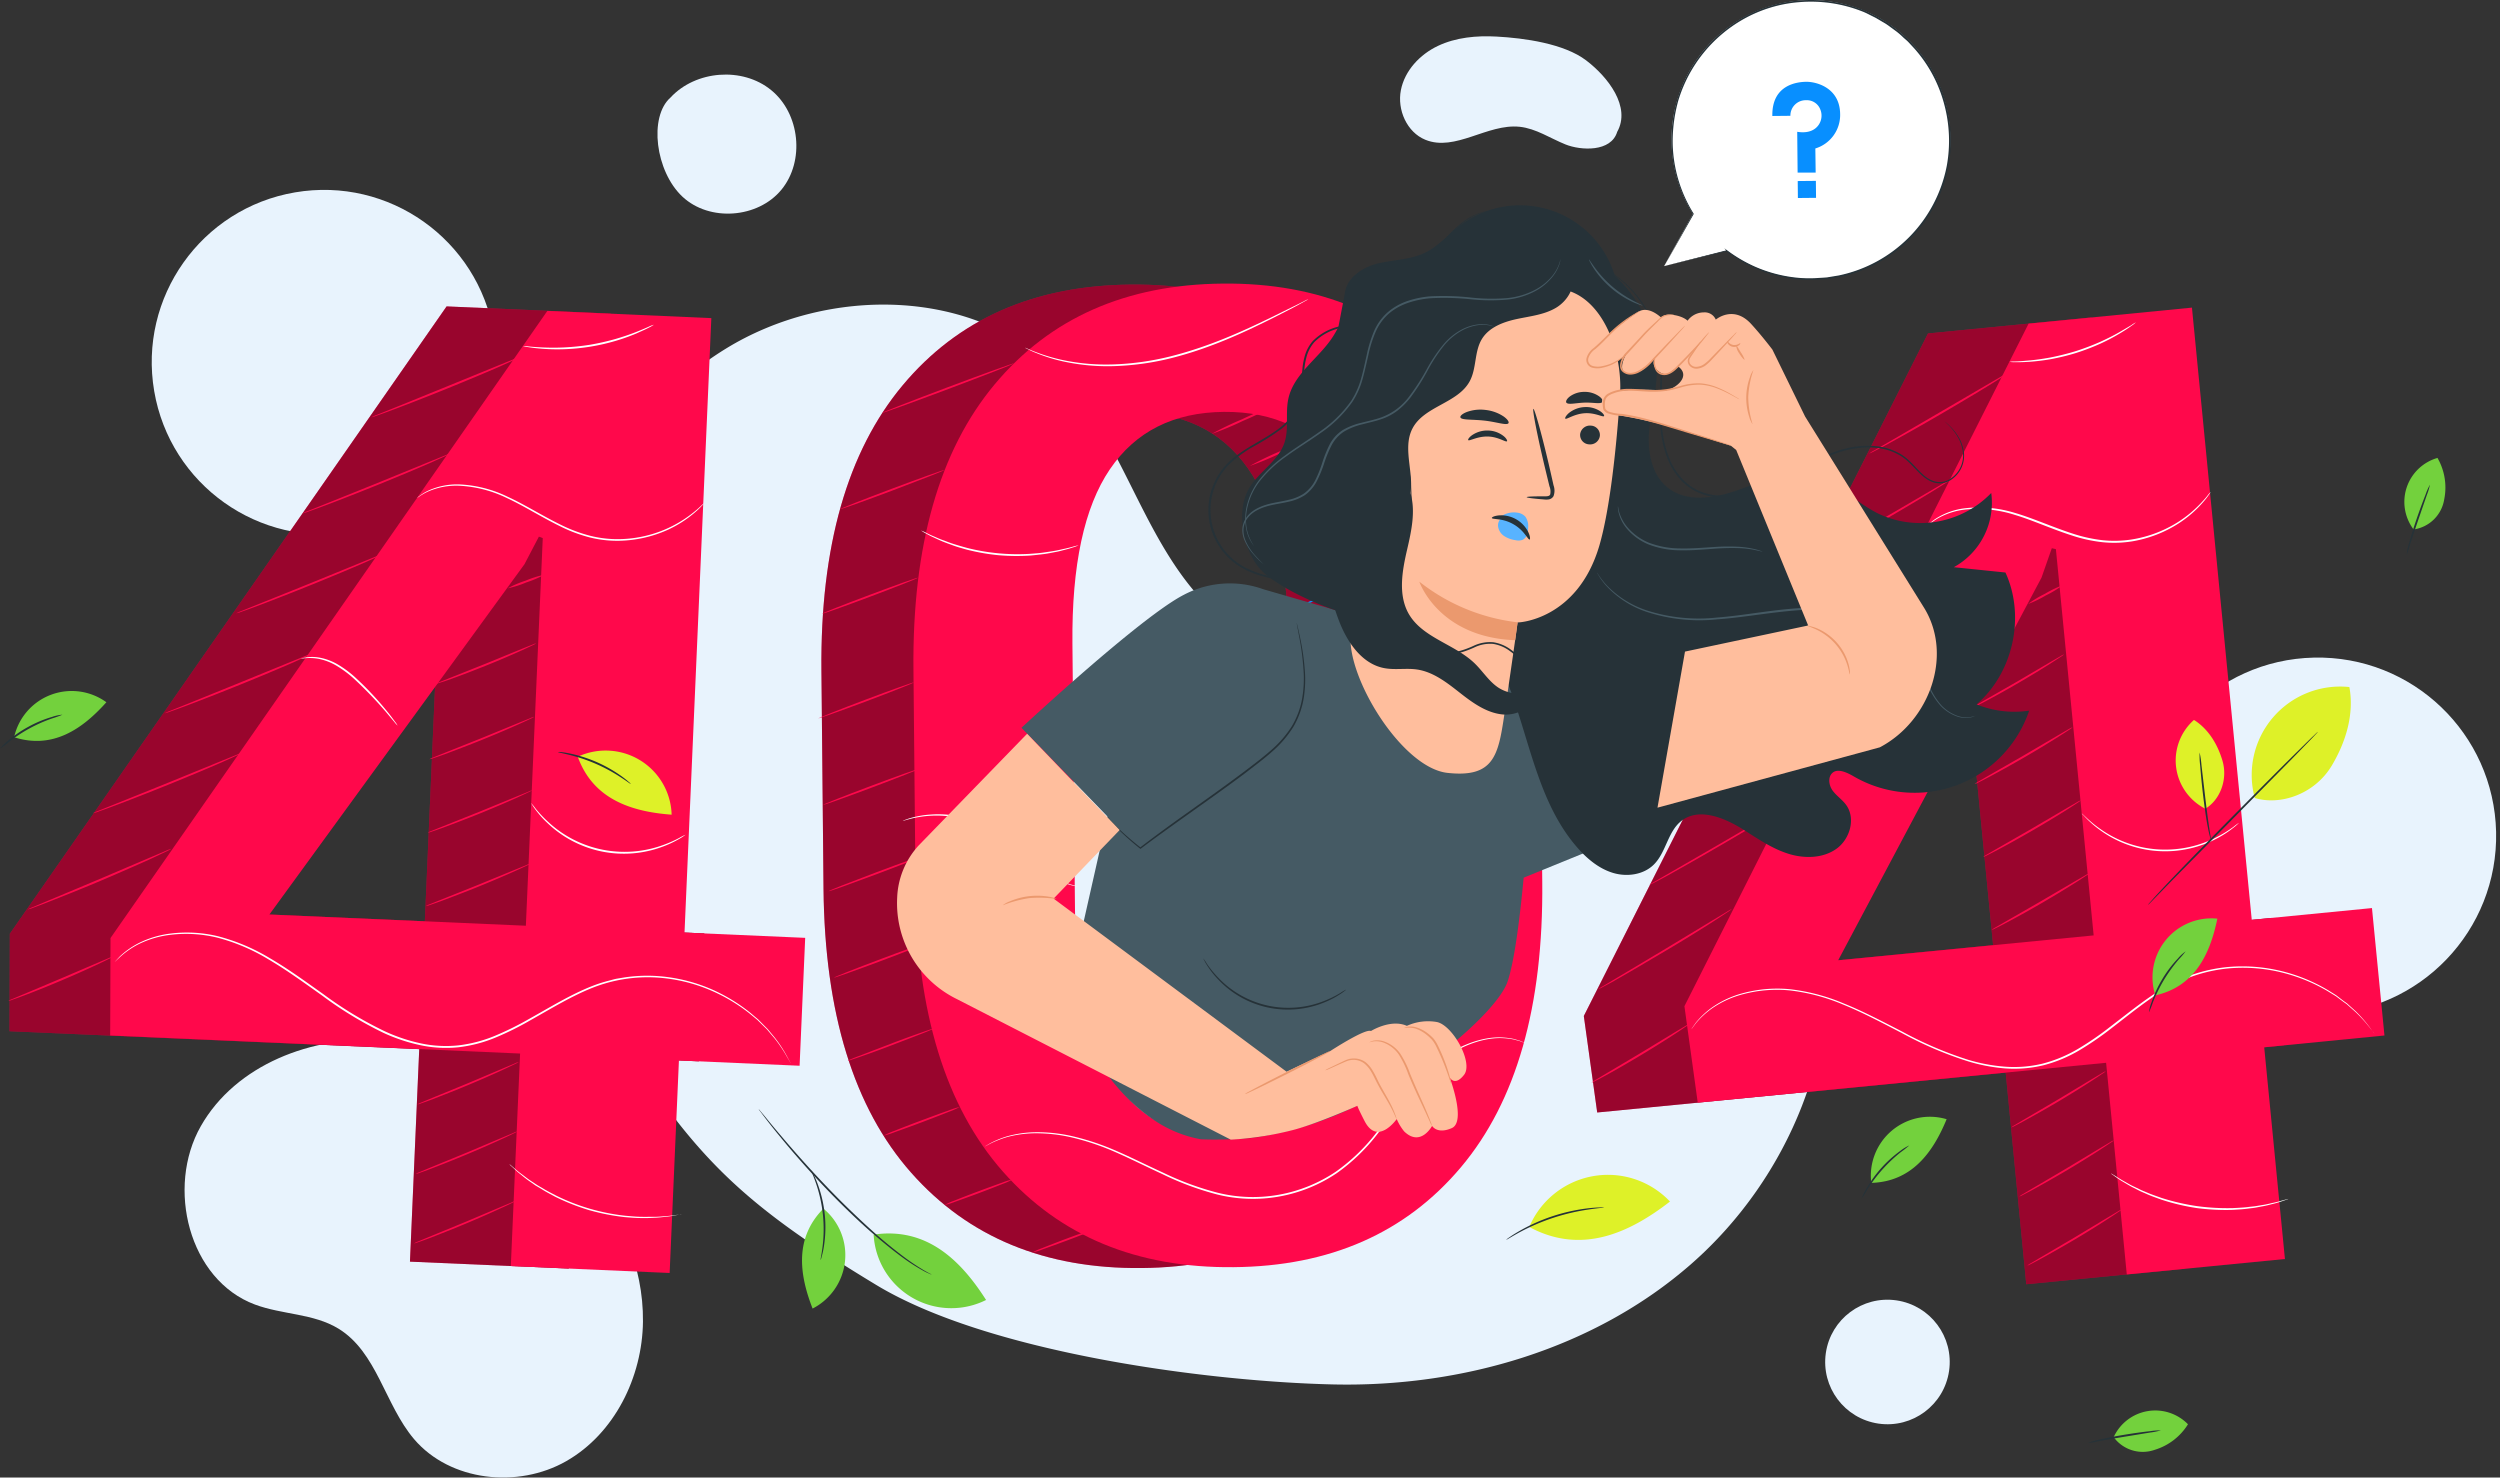 <svg xmlns="http://www.w3.org/2000/svg" width="692.569" height="409.309" viewBox="0 0 692.569 409.309">
  <rect x="0" y="0" width="692.569" height="409.309" fill="#333333" stroke="none"/>
  <g id="_404_Error-pana" data-name="404 Error-pana" transform="translate(-33.37 -35.87)">
    <g id="freepik--background-simple--inject-16">
      <path id="Path_14076" data-name="Path 14076" d="M247,60.83c-7.95-6.51-20.92-5.47-27.89,2.07h0c-6.05,5.33-4.18,20.45,3.32,27.46s20.9,6,27.42-1.94S255,67.34,247,60.83Z" fill="#e8f3fd"/>
      <path id="Path_14077" data-name="Path 14077" d="M428.23,74.59c8.28,3.39,17.21-4.53,26.11-3.6,4.54.47,8.49,3.2,12.73,4.9s12.61,2.16,14.31-3.5c3.85-6.87-2.46-15.12-8.6-19.79s-17.15-6.19-24.85-6.6c-5.52-.3-11.22.22-16.22,2.59s-9.2,6.84-10.26,12.27S423.11,72.5,428.23,74.59Z" fill="#e8f3fd"/>
      <circle id="Ellipse_671" data-name="Ellipse 671" cx="47.71" cy="47.71" r="47.71" transform="matrix(0.986, -0.168, 0.168, 0.986, 68.071, 97.175)" fill="#e8f3fd"/>
      <path id="Path_14078" data-name="Path 14078" d="M195.31,359.77c-18.11-22-37.72-34.08-55.92-35.74-19.55-1.3-40.69,6.78-50.38,23.8s-3.34,42.61,15,49.44c7.54,2.81,16.22,2.46,23.09,6.65,10.71,6.51,12.89,21.13,21,30.65,10,11.71,28.78,13.71,42.14,6.08s21.08-23.27,21.25-38.66S205.08,371.66,195.31,359.77Z" fill="#e8f3fd"/>
      <circle id="Ellipse_672" data-name="Ellipse 672" cx="49.39" cy="49.39" r="49.39" transform="matrix(1, -0.022, 0.022, 1, 624.994, 219.131)" fill="#e8f3fd"/>
    </g>
    <g id="freepik--Shape--inject-16">
      <path id="Path_14079" data-name="Path 14079" d="M538.22,289.8c-6.31-35.25-36.58-66-72.27-68.94-19.45-1.58-39,4.55-58.37,2.21a68,68,0,0,1-42.49-22.4c-16-18.2-21.41-44.09-38.35-61.41-23.34-23.89-64.07-24.26-92.47-6.69s-45.57,49.28-53.43,81.73l-.31,9.87C178.82,257.83,187.68,297,207.21,327c19.79,30.4,32.8,43,68.86,64.81,30.62,18.56,90.58,26.72,126.38,27.58s72.57-9.8,99.5-33.42S544.54,325.05,538.22,289.8Z" fill="#e8f3fd"/>
      <circle id="Ellipse_673" data-name="Ellipse 673" cx="17.25" cy="17.25" r="17.25" transform="translate(536.698 427.77) rotate(-81.74)" fill="#e8f3fd"/>
    </g>
    <g id="freepik--error-404--inject-16">
      <path id="Path_14081" data-name="Path 14081" d="M435.16,280.45q.49,51.66-22.52,79t-63,27.7q-40.2.39-63.91-26.48t-24.22-78.52l-.58-60.56q-.5-51.46,22.52-79t63.21-27.88q40-.39,63.73,26.67t24.21,78.51Zm-44.83-66.92Q390,181,379,165.49t-32-15.32q-20.93.2-31.59,15.93T305,214.35l.7,73.59q.31,32.7,11.47,48.31t32.07,15.41q20.91-.2,31.49-15.93T391,287.12Z" fill="#ff084b"/>
      <g id="Group_3798" data-name="Group 3798" transform="translate(30)" opacity="0.4">
        <path id="Path_14082" data-name="Path 14082" d="M435.16,280.45q.49,51.66-22.52,79t-63,27.7q-40.2.39-63.91-26.48t-24.22-78.52l-.58-60.56q-.5-51.46,22.52-79t63.21-27.88q40-.39,63.73,26.67t24.21,78.51Zm-44.83-66.92Q390,181,379,165.49t-32-15.32q-20.93.2-31.59,15.93T305,214.35l.7,73.59q.31,32.7,11.47,48.31t32.07,15.41q20.91-.2,31.49-15.93T391,287.12Z" transform="translate(-30)"/>
      </g>
      <path id="Path_14083" data-name="Path 14083" d="M460.62,280.21q.5,51.65-22.52,79t-63,27.7q-40.2.39-63.91-26.49T287,281.88l-.58-60.56q-.5-51.46,22.52-79t63.21-27.89q40-.37,63.73,26.67T460,219.65Zm-44.83-66.92q-.32-32.52-11.38-48t-32-15.32q-20.93.21-31.59,15.93t-10.36,48.26l.71,73.58q.32,32.71,11.47,48.32t32.07,15.41q20.91-.21,31.49-15.93t10.26-48.62Z" fill="#ff084b"/>
      <path id="Path_14084" data-name="Path 14084" d="M286.55,224.92c.05.13-5.86,2.48-13.2,5.24S260,235,260,234.91s5.86-2.48,13.2-5.24S286.5,224.78,286.55,224.92Z" fill="#ff084b"/>
      <path id="Path_14085" data-name="Path 14085" d="M288,248.85c.05.13-5.86,2.48-13.21,5.24s-13.33,4.88-13.38,4.75,5.86-2.48,13.2-5.24S288,248.71,288,248.85Z" fill="#ff084b"/>
      <path id="Path_14086" data-name="Path 14086" d="M289.49,272.78c.05.13-5.86,2.48-13.21,5.24S263,282.9,262.9,282.77s5.86-2.48,13.2-5.24S289.44,272.64,289.49,272.78Z" fill="#ff084b"/>
      <path id="Path_14087" data-name="Path 14087" d="M291,296.71c.05.13-5.86,2.48-13.21,5.24s-13.34,4.88-13.39,4.75,5.87-2.48,13.21-5.24S290.91,296.57,291,296.71Z" fill="#ff084b"/>
      <path id="Path_14088" data-name="Path 14088" d="M292.43,320.64a4.432,4.432,0,0,1-.92.45c-.6.26-1.48.62-2.56,1.05-2.18.87-5.19,2-8.53,3.29s-6.38,2.36-8.59,3.14c-1.1.39-2,.7-2.62.9a3.61,3.61,0,0,1-1,.26,4.1,4.1,0,0,1,.92-.45c.6-.26,1.47-.62,2.56-1,2.17-.87,5.19-2,8.53-3.29s6.38-2.37,8.59-3.14c1.1-.39,2-.7,2.62-.9A3.441,3.441,0,0,1,292.43,320.64Z" fill="#ff084b"/>
      <path id="Path_14089" data-name="Path 14089" d="M299.26,342.53a21.427,21.427,0,0,1-3,1.33c-1.9.76-4.53,1.78-7.44,2.88s-5.57,2.06-7.49,2.73a20.882,20.882,0,0,1-3.16,1,20.58,20.58,0,0,1,3-1.33c1.89-.77,4.52-1.79,7.44-2.88s5.56-2.06,7.49-2.73A19.63,19.63,0,0,1,299.26,342.53Z" fill="#ff084b"/>
      <path id="Path_14090" data-name="Path 14090" d="M313.89,362.61a17.393,17.393,0,0,1-2.69,1.21c-1.69.68-4,1.59-6.62,2.57s-5,1.83-6.68,2.42a17.316,17.316,0,0,1-2.82.87,16.29,16.29,0,0,1,2.69-1.21c1.68-.68,4-1.59,6.62-2.57s5-1.83,6.68-2.43A16.55,16.55,0,0,1,313.89,362.61Z" fill="#ff084b"/>
      <path id="Path_14091" data-name="Path 14091" d="M338.2,375.78a18.092,18.092,0,0,1-2.69,1.2c-1.69.69-4,1.6-6.62,2.57s-5,1.83-6.68,2.43a16.549,16.549,0,0,1-2.82.86,17.393,17.393,0,0,1,2.69-1.21c1.69-.68,4-1.59,6.62-2.57s5-1.83,6.68-2.42A15.469,15.469,0,0,1,338.2,375.78Z" fill="#ff084b"/>
      <path id="Path_14092" data-name="Path 14092" d="M411.52,324.71c.06.13-7.53,3.67-16.95,7.91s-17.11,7.56-17.17,7.43,7.53-3.67,17-7.91S411.46,324.58,411.52,324.71Z" fill="#088fff"/>
      <path id="Path_14093" data-name="Path 14093" d="M416.5,304.21c.06.13-6.21,3.07-14,6.57s-14.15,6.24-14.21,6.11,6.2-3.08,14-6.58S416.44,304.08,416.5,304.21Z" fill="#088fff"/>
      <path id="Path_14094" data-name="Path 14094" d="M418.79,281.18c.06.13-6.21,3.07-14,6.57s-14.15,6.24-14.21,6.11,6.2-3.08,14-6.58S418.73,281,418.79,281.18Z" fill="#088fff"/>
      <path id="Path_14095" data-name="Path 14095" d="M421.08,258.14c.06.13-6.2,3.08-14,6.58s-14.15,6.23-14.21,6.1,6.21-3.07,14-6.57S421,258,421.08,258.14Z" fill="#088fff"/>
      <path id="Path_14096" data-name="Path 14096" d="M423.38,235.11c.05.13-6.21,3.08-14,6.58s-14.15,6.23-14.21,6.1,6.21-3.07,14-6.58S423.32,235,423.38,235.11Z" fill="#088fff"/>
      <path id="Path_14097" data-name="Path 14097" d="M418.79,214.6c.06.13-6.21,3.08-14,6.58s-14.15,6.23-14.21,6.1,6.2-3.08,14-6.58S418.73,214.47,418.79,214.6Z" fill="#088fff"/>
      <path id="Path_14098" data-name="Path 14098" d="M418.79,192.52c.06.13-6.21,3.08-14,6.58s-14.15,6.23-14.21,6.1,6.2-3.08,14-6.58S418.73,192.39,418.79,192.52Z" fill="#088fff"/>
      <path id="Path_14099" data-name="Path 14099" d="M416.5,171.73c.06.13-6.21,3.07-14,6.57s-14.15,6.24-14.21,6.11,6.2-3.08,14-6.58S416.44,171.6,416.5,171.73Z" fill="#088fff"/>
      <path id="Path_14100" data-name="Path 14100" d="M396.75,157.24a85.43,85.43,0,0,1-8.47,4.1,85.541,85.541,0,0,1-8.69,3.62,81.6,81.6,0,0,1,8.47-4.1,85.545,85.545,0,0,1,8.69-3.62Z" fill="#ff084b"/>
      <path id="Path_14101" data-name="Path 14101" d="M386.19,148.37a88.248,88.248,0,0,1-8.47,4.09,85.541,85.541,0,0,1-8.69,3.62A85.442,85.442,0,0,1,377.5,152a85.537,85.537,0,0,1,8.69-3.63Z" fill="#ff084b"/>
      <path id="Path_14102" data-name="Path 14102" d="M287.68,195.91c.05.13-5.86,2.48-13.2,5.24s-13.34,4.89-13.39,4.75,5.86-2.48,13.21-5.24S287.63,195.78,287.68,195.91Z" fill="#ff084b"/>
      <path id="Path_14103" data-name="Path 14103" d="M295,166.07c.06.13-6.36,2.66-14.31,5.66s-14.46,5.3-14.51,5.17,6.36-2.67,14.32-5.66S295,165.93,295,166.07Z" fill="#ff084b"/>
      <path id="Path_14104" data-name="Path 14104" d="M314.27,136.53c.05.14-8.08,3.31-18.16,7.1s-18.29,6.75-18.34,6.62,8.08-3.32,18.16-7.11S314.22,136.4,314.27,136.53Z" fill="#ff084b"/>
      <path id="Path_14105" data-name="Path 14105" d="M456.31,325l-.42-.14-1.2-.47c-.53-.19-1.22-.34-2-.56a20.6,20.6,0,0,0-2.83-.35c-4.27-.27-10.67,1.28-16.86,5.92a47.911,47.911,0,0,0-8.93,8.83c-2.87,3.51-5.68,7.48-8.87,11.48a52.589,52.589,0,0,1-11.52,11.17,41.58,41.58,0,0,1-15.94,6.46,41,41,0,0,1-17.19-.57,81.308,81.308,0,0,1-15.06-5.59c-4.65-2.15-9-4.34-13.14-6.15A69.79,69.79,0,0,0,330.41,351a44.049,44.049,0,0,0-10.3-1.18,30.871,30.871,0,0,0-7.75,1.05,28.23,28.23,0,0,0-4.62,1.81l-1.14.6a2,2,0,0,1-.4.19l.37-.23,1.12-.65a25.606,25.606,0,0,1,4.61-1.91,30.737,30.737,0,0,1,7.8-1.15,43.89,43.89,0,0,1,10.39,1.11,70,70,0,0,1,12,4c4.18,1.8,8.53,4,13.17,6.12a80.743,80.743,0,0,0,15,5.52,40.45,40.45,0,0,0,17,.56,41.27,41.27,0,0,0,15.75-6.37,52.129,52.129,0,0,0,11.44-11.05c3.19-4,6-7.94,8.91-11.46a48.18,48.18,0,0,1,9-8.85c6.28-4.64,12.77-6.16,17.09-5.82a20.636,20.636,0,0,1,2.86.39c.8.25,1.49.41,2,.62l1.19.52Z" fill="#fff"/>
      <path id="Path_14106" data-name="Path 14106" d="M462.62,258.3c0,.05-.71.14-1.95.55a19.441,19.441,0,0,0-4.83,2.59c-1.9,1.33-4,3.19-6.41,5.11a45.742,45.742,0,0,1-8.59,5.29,47.229,47.229,0,0,1-17.66,4.56c-1.17.1-2.24.07-3.17.09a22.687,22.687,0,0,1-2.38-.11l-1.51-.15a1.63,1.63,0,0,1-.51-.09,1.89,1.89,0,0,1,.52,0l1.51.05h2.37c.93-.05,2,0,3.14-.16a49.371,49.371,0,0,0,17.47-4.67,47.88,47.88,0,0,0,8.52-5.2c2.43-1.88,4.54-3.73,6.5-5a18,18,0,0,1,5-2.48,11.712,11.712,0,0,1,1.48-.32A1.64,1.64,0,0,1,462.62,258.3Z" fill="#fff"/>
      <path id="Path_14107" data-name="Path 14107" d="M332,281.47a2.71,2.71,0,0,1-.54-.08c-.36-.08-.89-.16-1.56-.35a23.381,23.381,0,0,1-5.36-2.35,54.22,54.22,0,0,1-7-5.11c-2.51-2.08-5.19-4.45-8.26-6.57a28.31,28.31,0,0,0-9.49-4.35,29.29,29.29,0,0,0-14.24.06c-1.33.34-2.05.6-2.06.55a1.849,1.849,0,0,1,.5-.23c.34-.13.84-.33,1.51-.52a26,26,0,0,1,5.75-1,28,28,0,0,1,8.65.71,28.389,28.389,0,0,1,9.67,4.39c3.11,2.15,5.79,4.54,8.28,6.63a57.314,57.314,0,0,0,6.88,5.17,26,26,0,0,0,5.23,2.47A20.012,20.012,0,0,1,332,281.47Z" fill="#fff"/>
      <path id="Path_14108" data-name="Path 14108" d="M332.17,186.94a10.55,10.55,0,0,1-1.67.61,20.072,20.072,0,0,1-2,.59c-.79.2-1.68.47-2.69.65s-2.1.43-3.3.58-2.47.29-3.82.41a58.057,58.057,0,0,1-8.8-.11,58.771,58.771,0,0,1-8.67-1.53c-1.3-.37-2.55-.71-3.68-1.12s-2.19-.79-3.13-1.18-1.78-.8-2.52-1.14-1.35-.67-1.85-.95a11.57,11.57,0,0,1-1.52-.91,12.192,12.192,0,0,1,1.61.73c.51.25,1.14.56,1.88.87s1.58.71,2.54,1.05,2,.77,3.13,1.12,2.36.71,3.66,1.06a57,57,0,0,0,17.32,1.63c1.34-.11,2.61-.18,3.8-.36s2.28-.33,3.28-.51,1.89-.4,2.68-.57,1.47-.35,2-.5a12.553,12.553,0,0,1,1.75-.42Z" fill="#fff"/>
      <path id="Path_14109" data-name="Path 14109" d="M456.94,186.69a2.1,2.1,0,0,1-.42-.21l-1.16-.67a19.68,19.68,0,0,0-1.86-1,26.557,26.557,0,0,0-2.53-1.19l-1.5-.63c-.53-.21-1.09-.37-1.67-.57-1.14-.42-2.41-.71-3.74-1.06a41.39,41.39,0,0,0-17.68-.15,37.918,37.918,0,0,0-3.76,1c-.58.19-1.15.34-1.68.54l-1.51.6a27.526,27.526,0,0,0-2.55,1.15,16.512,16.512,0,0,0-1.87,1l-1.18.65c-.27.14-.42.21-.43.19a1.8,1.8,0,0,1,.38-.28l1.12-.74a15.927,15.927,0,0,1,1.85-1.06,23.322,23.322,0,0,1,2.54-1.23l1.51-.64c.53-.21,1.11-.37,1.69-.57a35.71,35.71,0,0,1,3.79-1.05,40.12,40.12,0,0,1,17.89.16c1.34.36,2.62.67,3.77,1.11.58.21,1.15.38,1.67.61l1.51.66a28,28,0,0,1,2.52,1.27,16.33,16.33,0,0,1,1.82,1.1l1.12.76C456.83,186.57,457,186.67,456.94,186.69Z" fill="#fff"/>
      <path id="Path_14110" data-name="Path 14110" d="M395.8,118.76a4.3,4.3,0,0,1-.72.44L393,120.35c-1.85,1-4.53,2.39-7.89,4.07-6.7,3.31-16.11,7.84-27.25,10.66a74.659,74.659,0,0,1-16,2.22,57.39,57.39,0,0,1-13.13-1.13,45.58,45.58,0,0,1-8.5-2.59c-1-.38-1.69-.78-2.19-1a5.763,5.763,0,0,1-.75-.39,3.87,3.87,0,0,1,.79.3c.52.19,1.24.56,2.23.91a49.133,49.133,0,0,0,8.49,2.42,58.41,58.41,0,0,0,13.05,1,75.662,75.662,0,0,0,15.87-2.25c11.07-2.8,20.49-7.25,27.22-10.48l8-3.93L395,119.1a6.659,6.659,0,0,1,.8-.34Z" fill="#fff"/>
      <path id="Path_14111" data-name="Path 14111" d="M195.06,293l33.43,1.46-1.55,35.43-33.43-1.46-2.57,58.87-44-1.92,2.57-58.87L36,321.55l.09-27,121-173.8,45.42,2Zm-115-5,71,3.1,4.68-107.38-1.07-.41-4,7.65Z" fill="#ff084b"/>
      <g id="Group_3799" data-name="Group 3799" transform="translate(20)" opacity="0.4">
        <path id="Path_14112" data-name="Path 14112" d="M195.06,293l33.43,1.46-1.55,35.43-33.43-1.46-2.57,58.87-44-1.92,2.57-58.87L36,321.55l.09-27,121-173.8,45.42,2Zm-115-5,71,3.1,4.68-107.38-1.07-.41-4,7.65Z" transform="translate(-20)"/>
      </g>
      <path id="Path_14113" data-name="Path 14113" d="M223,294.22l33.43,1.46-1.55,35.43-33.43-1.46-2.57,58.87-44-1.92,2.57-58.87-113.56-5,.09-27L185,122l45.43,2Zm-115-5,71.05,3.1,4.68-107.38-1.07-.41-4,7.65Z" fill="#ff084b"/>
      <path id="Path_14114" data-name="Path 14114" d="M64.59,300.92a5.508,5.508,0,0,1-1.08.61c-.71.36-1.75.86-3,1.46-2.57,1.21-6.16,2.82-10.17,4.52s-7.66,3.14-10.32,4.15c-1.33.5-2.42.89-3.17,1.15a6.3,6.3,0,0,1-1.19.36,5.4,5.4,0,0,1,1.12-.55l3.1-1.31L50.1,307l10.22-4.37,3.11-1.32a6,6,0,0,1,1.16-.39Z" fill="#ff084b"/>
      <path id="Path_14115" data-name="Path 14115" d="M80.87,271a12.425,12.425,0,0,1-1.51.79c-1,.48-2.42,1.16-4.2,2-3.57,1.62-8.52,3.79-14,6.12S50.61,284.23,47,285.65c-1.82.72-3.3,1.28-4.34,1.65a9.118,9.118,0,0,1-1.62.52,12.194,12.194,0,0,1,1.55-.71l4.27-1.8,14.11-5.93,14.08-6,4.27-1.81A8.851,8.851,0,0,1,80.87,271Z" fill="#ff084b"/>
      <path id="Path_14116" data-name="Path 14116" d="M100.74,244.27a10.479,10.479,0,0,1-1.58.8c-1,.48-2.53,1.16-4.39,2-3.73,1.63-8.9,3.8-14.64,6.13s-11,4.36-14.79,5.79c-1.9.71-3.45,1.27-4.52,1.64a9.717,9.717,0,0,1-1.69.52,13.593,13.593,0,0,1,1.62-.71l4.46-1.8,14.72-5.93,14.69-6,4.46-1.81a11.488,11.488,0,0,1,1.66-.63Z" fill="#ff084b"/>
      <path id="Path_14117" data-name="Path 14117" d="M180.33,275.11a5.692,5.692,0,0,1-1.09.59c-.71.35-1.75.83-3.05,1.41-2.58,1.17-6.18,2.72-10.19,4.35s-7.68,3-10.34,4c-1.34.48-2.42.86-3.17,1.11a6.539,6.539,0,0,1-1.19.33,5.222,5.222,0,0,1,1.11-.52l3.12-1.26L165.81,281l10.24-4.2,3.11-1.27A5.661,5.661,0,0,1,180.33,275.11Z" fill="#ff084b"/>
      <path id="Path_14118" data-name="Path 14118" d="M177.09,330.05a5.41,5.41,0,0,1-1.05.59c-.69.34-1.7.83-2.95,1.41-2.5,1.17-6,2.72-9.87,4.34s-7.45,3-10,4c-1.3.48-2.35.86-3.08,1.1a5.51,5.51,0,0,1-1.16.34,5.35,5.35,0,0,1,1.08-.53l3-1.26,10-4.11,9.92-4.2,3-1.26a5.669,5.669,0,0,1,1.11-.42Z" fill="#ff084b"/>
      <path id="Path_14119" data-name="Path 14119" d="M176.63,349.31a5.139,5.139,0,0,1-1,.58c-.69.35-1.7.83-3,1.42-2.5,1.16-6,2.71-9.88,4.34s-7.44,3-10,4c-1.29.48-2.34.86-3.08,1.11a4.581,4.581,0,0,1-1.15.33,6.142,6.142,0,0,1,1.08-.52l3-1.26,10-4.11,9.93-4.2,3-1.26A4.77,4.77,0,0,1,176.63,349.31Z" fill="#ff084b"/>
      <path id="Path_14120" data-name="Path 14120" d="M176.17,368.56a5.863,5.863,0,0,1-1,.59c-.69.35-1.7.83-3,1.41-2.51,1.17-6,2.72-9.88,4.34s-7.44,3-10,4c-1.29.48-2.35.86-3.08,1.1a5.739,5.739,0,0,1-1.15.34,5.271,5.271,0,0,1,1.08-.53l3-1.25,10-4.12,9.93-4.2,3-1.26a5.379,5.379,0,0,1,1.1-.42Z" fill="#ff084b"/>
      <path id="Path_14121" data-name="Path 14121" d="M180.85,254.77a6.48,6.48,0,0,1-1.09.59c-.71.35-1.75.83-3,1.41-2.58,1.17-6.18,2.72-10.19,4.35s-7.68,3-10.34,4c-1.34.48-2.42.86-3.17,1.1a6.21,6.21,0,0,1-1.19.34,4.88,4.88,0,0,1,1.11-.53l3.12-1.26,10.28-4.11,10.24-4.2,3.11-1.26a5.659,5.659,0,0,1,1.12-.43Z" fill="#ff084b"/>
      <path id="Path_14122" data-name="Path 14122" d="M181.37,234.43a6.478,6.478,0,0,1-1.09.59c-.71.34-1.75.83-3.05,1.41-2.58,1.17-6.18,2.72-10.19,4.34s-7.67,3-10.34,4c-1.34.48-2.42.85-3.17,1.1a6.211,6.211,0,0,1-1.19.34,4.849,4.849,0,0,1,1.12-.53l3.11-1.26,10.28-4.11,10.24-4.2,3.11-1.26a5.662,5.662,0,0,1,1.17-.42Z" fill="#ff084b"/>
      <path id="Path_14123" data-name="Path 14123" d="M181.89,214.09a5.73,5.73,0,0,1-1,.56c-.67.33-1.66.79-2.89,1.35-2.47,1.12-5.89,2.61-9.71,4.15s-7.32,2.87-9.86,3.78c-1.27.45-2.3.81-3,1a5.311,5.311,0,0,1-1.14.32,5.14,5.14,0,0,1,1.07-.51l3-1.2,9.79-3.91,9.76-4,3-1.2A4.609,4.609,0,0,1,181.89,214.09Z" fill="#ff084b"/>
      <path id="Path_14124" data-name="Path 14124" d="M184.19,195.08a29.121,29.121,0,0,1-5,2.13,28.821,28.821,0,0,1-5.19,1.65,29.238,29.238,0,0,1,5-2.14,28.23,28.23,0,0,1,5.19-1.64Z" fill="#ff084b"/>
      <path id="Path_14125" data-name="Path 14125" d="M120.57,216.59a12.747,12.747,0,0,1-1.57.8c-1,.48-2.53,1.15-4.4,2-3.72,1.63-8.89,3.8-14.64,6.13s-11,4.37-14.78,5.79c-1.9.71-3.45,1.27-4.52,1.64a13.059,13.059,0,0,1-1.69.53,10.331,10.331,0,0,1,1.62-.72l4.46-1.79L99.77,225l14.69-6,4.45-1.81a13.283,13.283,0,0,1,1.66-.6Z" fill="#ff084b"/>
      <path id="Path_14126" data-name="Path 14126" d="M140.41,188.9a10.482,10.482,0,0,1-1.58.8c-1,.48-2.53,1.16-4.39,2-3.72,1.62-8.9,3.8-14.64,6.12s-11,4.37-14.78,5.79c-1.91.72-3.45,1.28-4.53,1.65a10.121,10.121,0,0,1-1.68.52,12,12,0,0,1,1.61-.71l4.46-1.8,14.72-5.93,14.7-6,4.45-1.82A12,12,0,0,1,140.41,188.9Z" fill="#ff084b"/>
      <path id="Path_14127" data-name="Path 14127" d="M158.74,161.22a12.528,12.528,0,0,1-1.58.8c-1,.48-2.53,1.15-4.39,2-3.72,1.63-8.9,3.8-14.64,6.13s-11,4.37-14.78,5.79c-1.9.71-3.45,1.27-4.52,1.64a13.062,13.062,0,0,1-1.69.53,10.329,10.329,0,0,1,1.62-.72l4.46-1.79,14.72-5.93,14.69-6,4.45-1.81A10.1,10.1,0,0,1,158.74,161.22Z" fill="#ff084b"/>
      <path id="Path_14128" data-name="Path 14128" d="M177.82,134.6a13.547,13.547,0,0,1-1.58.8c-1,.48-2.53,1.15-4.39,2-3.73,1.63-8.9,3.8-14.64,6.13s-11,4.37-14.79,5.79c-1.9.71-3.44,1.27-4.52,1.64a12,12,0,0,1-1.69.53,10.941,10.941,0,0,1,1.62-.72l4.46-1.79L157,143l14.69-6,4.46-1.81a12,12,0,0,1,1.67-.59Z" fill="#ff084b"/>
      <path id="Path_14129" data-name="Path 14129" d="M228.44,175.27a3.8,3.8,0,0,1-.58.66,19.786,19.786,0,0,1-1.81,1.75,31.771,31.771,0,0,1-7.77,5,34.22,34.22,0,0,1-13.36,3,31.29,31.29,0,0,1-8.09-.91,41,41,0,0,1-8.17-3.05c-5.38-2.62-10.16-5.71-14.83-7.86a34,34,0,0,0-13.1-3.42,19.42,19.42,0,0,0-8.93,1.67,15.491,15.491,0,0,0-2.17,1.24,6.152,6.152,0,0,1-.74.47,6.16,6.16,0,0,1,.68-.55,14,14,0,0,1,2.14-1.34,19.19,19.19,0,0,1,9-1.86A33.9,33.9,0,0,1,174,173.48c4.72,2.15,9.52,5.23,14.85,7.83a41.439,41.439,0,0,0,8.08,3,31.091,31.091,0,0,0,7.95.92,33.65,33.65,0,0,0,21-7.73c.85-.68,1.45-1.28,1.87-1.67A5.64,5.64,0,0,1,228.44,175.27Z" fill="#fff"/>
      <path id="Path_14130" data-name="Path 14130" d="M214.52,125.83a9.27,9.27,0,0,1-1.27.74c-.83.45-2.07,1-3.63,1.7a54,54,0,0,1-5.6,2,56.76,56.76,0,0,1-14.34,2.34,53.2,53.2,0,0,1-6-.12c-1.69-.13-3-.29-4-.46a8.442,8.442,0,0,1-1.44-.29,7.682,7.682,0,0,1,1.47.09c.93.11,2.29.21,4,.29s3.69.1,5.91,0a67.89,67.89,0,0,0,7.18-.74,69.232,69.232,0,0,0,7-1.58c2.13-.62,4-1.26,5.59-1.88s2.82-1.15,3.68-1.54A8.141,8.141,0,0,1,214.52,125.83Z" fill="#fff"/>
      <path id="Path_14131" data-name="Path 14131" d="M143.52,236.89a7.42,7.42,0,0,1-.9-1l-2.36-2.82a112.476,112.476,0,0,0-8.38-8.75,30.651,30.651,0,0,0-5.25-4,15.94,15.94,0,0,0-5-1.94,14.07,14.07,0,0,0-4.95,0,2.072,2.072,0,0,1,.33-.13,5.5,5.5,0,0,1,1-.23,11.2,11.2,0,0,1,3.71,0,15.52,15.52,0,0,1,5.17,1.89,29.141,29.141,0,0,1,5.37,4.07,87.5,87.5,0,0,1,8.3,8.9c1,1.21,1.74,2.22,2.24,2.92a6.14,6.14,0,0,1,.72,1.09Z" fill="#fff"/>
      <path id="Path_14132" data-name="Path 14132" d="M223.29,267.1a3.916,3.916,0,0,1-.39.3,12.717,12.717,0,0,1-1.19.77A29.6,29.6,0,0,1,217,270.4a30.6,30.6,0,0,1-32-6.55,28.062,28.062,0,0,1-3.44-3.89c-.37-.49-.61-.9-.79-1.17s-.26-.42-.24-.43a17.485,17.485,0,0,1,1.19,1.48,34.089,34.089,0,0,0,3.53,3.74,31.15,31.15,0,0,0,31.59,6.47,32.721,32.721,0,0,0,4.71-2.06A17.891,17.891,0,0,1,223.29,267.1Z" fill="#fff"/>
      <path id="Path_14133" data-name="Path 14133" d="M252.42,330.42s-.1-.15-.28-.47-.46-.78-.8-1.38a38.369,38.369,0,0,0-3.42-5.07l-1.36-1.6-.73-.87-.85-.83-1.8-1.78-2.1-1.74a47.28,47.28,0,0,0-11-6.53,45.119,45.119,0,0,0-15-3.49,41.78,41.78,0,0,0-17.43,2.8c-5.85,2.3-11.5,5.77-17.48,9.13a82.876,82.876,0,0,1-9.39,4.66A38.331,38.331,0,0,1,160.31,326a33.781,33.781,0,0,1-10.78-.65A48.233,48.233,0,0,1,139.6,322a104,104,0,0,1-16.92-10.28c-5.13-3.65-10-7.18-14.81-10a53.291,53.291,0,0,0-14.23-6.08,36.49,36.49,0,0,0-12.71-.84,27.11,27.11,0,0,0-9.23,2.67,23.321,23.321,0,0,0-5,3.45L65.54,302c-.25.25-.39.37-.39.37s.11-.14.36-.41l1.09-1.17a22.879,22.879,0,0,1,5-3.55,27.07,27.07,0,0,1,9.3-2.78,36.55,36.55,0,0,1,12.83.77,54.121,54.121,0,0,1,14.36,6.06c4.87,2.82,9.73,6.34,14.87,10a103.749,103.749,0,0,0,16.85,10.2,47.381,47.381,0,0,0,9.82,3.35,33.461,33.461,0,0,0,10.63.64,38,38,0,0,0,10.31-2.7,85.346,85.346,0,0,0,9.34-4.62c6-3.35,11.64-6.83,17.54-9.14a37.892,37.892,0,0,1,4.46-1.44c.75-.19,1.49-.42,2.23-.57l2.24-.37a42.783,42.783,0,0,1,8.7-.4,45.48,45.48,0,0,1,15.17,3.58,47.862,47.862,0,0,1,11,6.64c.72.61,1.42,1.21,2.1,1.77l1.79,1.81.84.84c.25.3.5.59.73.88.48.57.93,1.11,1.35,1.63a35.47,35.47,0,0,1,3.35,5.14l.75,1.41A3.848,3.848,0,0,1,252.42,330.42Z" fill="#fff"/>
      <path id="Path_14134" data-name="Path 14134" d="M222.2,372.19a2,2,0,0,1-.51.13l-1.48.28a23.133,23.133,0,0,1-2.35.35c-.92.09-2,.24-3.14.27l-1.84.08h-2c-1.37,0-2.84-.13-4.38-.25a60.468,60.468,0,0,1-9.87-1.92,61.272,61.272,0,0,1-9.36-3.68c-1.36-.73-2.67-1.4-3.83-2.15-.58-.36-1.16-.69-1.69-1l-1.5-1.05a30.3,30.3,0,0,1-2.5-1.92,21.994,21.994,0,0,1-1.81-1.55c-.43-.42-.8-.76-1.09-1a2.139,2.139,0,0,1-.36-.39,2.271,2.271,0,0,1,.43.31l1.16,1c.49.42,1.1.93,1.85,1.47s1.55,1.22,2.53,1.85l1.51,1c.53.35,1.11.67,1.69,1,1.16.73,2.47,1.38,3.83,2.09a57.131,57.131,0,0,0,19.06,5.55c1.53.13,3,.29,4.35.3.68,0,1.34.06,2,0h1.82c1.16,0,2.21-.13,3.13-.19s1.71-.16,2.35-.26l1.49-.18a1.791,1.791,0,0,1,.51-.14Z" fill="#fff"/>
      <path id="Path_14135" data-name="Path 14135" d="M629.32,293.41l33.3-3.25,3.45,35.29-33.3,3.26,5.73,58.64-43.8,4.29L589,333,475.84,344.06l-3.71-26.73,95.35-189.09,45.25-4.43ZM514.74,304.62l70.77-6.92-10.46-107-1.12-.25-2.86,8.14Z" fill="#ff084b"/>
      <g id="Group_3800" data-name="Group 3800" opacity="0.4">
        <path id="Path_14136" data-name="Path 14136" d="M629.32,293.41l33.3-3.25,3.45,35.29-33.3,3.26,5.73,58.64-43.8,4.29L589,333,475.84,344.06l-3.71-26.73,95.35-189.09,45.25-4.43ZM514.74,304.62l70.77-6.92-10.46-107-1.12-.25-2.86,8.14Z"/>
      </g>
      <path id="Path_14137" data-name="Path 14137" d="M657.17,290.69l33.3-3.26,3.46,35.3L660.62,326l5.74,58.65-43.81,4.28-5.73-58.64L503.69,341.33,500,314.61l95.35-189.09,45.25-4.43ZM542.6,301.89,613.37,295,602.91,188l-1.13-.26-2.85,8.14Z" fill="#ff084b"/>
      <path id="Path_14138" data-name="Path 14138" d="M501.26,319.61a6,6,0,0,1-1,.75c-.65.46-1.61,1.1-2.8,1.88-2.39,1.56-5.71,3.66-9.44,5.9s-7.14,4.19-9.64,5.56c-1.24.68-2.26,1.23-3,1.59a6.078,6.078,0,0,1-1.13.52,5.071,5.071,0,0,1,1-.7l2.89-1.73,9.56-5.69,9.5-5.76,2.89-1.74a5.621,5.621,0,0,1,1.17-.58Z" fill="#ff084b"/>
      <path id="Path_14139" data-name="Path 14139" d="M513.16,287.67a10.929,10.929,0,0,1-1.38,1c-.9.61-2.23,1.48-3.88,2.54-3.3,2.11-7.9,5-13,8s-9.8,5.81-13.21,7.73c-1.7,1-3.09,1.73-4.06,2.24a11.9,11.9,0,0,1-1.53.75,10.544,10.544,0,0,1,1.43-.93l4-2.38,13.13-7.85,13.09-7.91,4-2.39A10.676,10.676,0,0,1,513.16,287.67Z" fill="#ff084b"/>
      <path id="Path_14140" data-name="Path 14140" d="M529.08,258.44a11.4,11.4,0,0,1-1.45,1c-1,.62-2.34,1.5-4.07,2.57-3.46,2.13-8.28,5-13.64,8.12S499.67,276,496.1,278c-1.78,1-3.23,1.75-4.24,2.27a11.7,11.7,0,0,1-1.6.75,11.739,11.739,0,0,1,1.5-.93l4.16-2.41,13.74-7.94,13.71-8,4.15-2.42A11.76,11.76,0,0,1,529.08,258.44Z" fill="#ff084b"/>
      <path id="Path_14141" data-name="Path 14141" d="M612.22,277.78a5.662,5.662,0,0,1-1,.73c-.65.45-1.62,1.07-2.81,1.83-2.4,1.52-5.74,3.56-9.48,5.74s-7.18,4.06-9.69,5.38c-1.25.67-2.27,1.19-3,1.54a5.781,5.781,0,0,1-1.13.5,5.715,5.715,0,0,1,1-.68l2.91-1.68,9.59-5.52,9.55-5.59,2.91-1.69A5.59,5.59,0,0,1,612.22,277.78Z" fill="#ff084b"/>
      <path id="Path_14142" data-name="Path 14142" d="M616.74,332.62a5.121,5.121,0,0,1-1,.73c-.63.44-1.56,1.06-2.72,1.82-2.31,1.5-5.54,3.53-9.16,5.69s-6.95,4-9.38,5.34c-1.21.66-2.2,1.18-2.89,1.53a5,5,0,0,1-1.1.49,5.719,5.719,0,0,1,1-.67l2.81-1.67,9.29-5.47,9.24-5.56,2.81-1.67a5.13,5.13,0,0,1,1.1-.56Z" fill="#ff084b"/>
      <path id="Path_14143" data-name="Path 14143" d="M619,351.75a5.122,5.122,0,0,1-1,.73c-.63.44-1.56,1.06-2.72,1.82-2.31,1.5-5.54,3.53-9.16,5.68s-6.95,4-9.38,5.35c-1.21.66-2.2,1.18-2.89,1.53a5,5,0,0,1-1.1.49,5.716,5.716,0,0,1,1-.67l2.81-1.67,9.29-5.47,9.24-5.56,2.81-1.67a5.132,5.132,0,0,1,1.1-.56Z" fill="#ff084b"/>
      <path id="Path_14144" data-name="Path 14144" d="M621.24,370.88a5.122,5.122,0,0,1-1,.73c-.63.44-1.56,1.06-2.72,1.81-2.31,1.51-5.54,3.54-9.16,5.69s-6.95,4-9.38,5.35c-1.21.66-2.2,1.18-2.89,1.53a5.748,5.748,0,0,1-1.1.49,5.717,5.717,0,0,1,1-.67l2.81-1.67,9.29-5.47,9.24-5.56,2.81-1.67A5.131,5.131,0,0,1,621.24,370.88Z" fill="#ff084b"/>
      <path id="Path_14145" data-name="Path 14145" d="M609.87,257.56a6.087,6.087,0,0,1-1,.74c-.66.44-1.62,1.07-2.82,1.83-2.4,1.51-5.74,3.56-9.48,5.73s-7.18,4.06-9.68,5.39c-1.26.66-2.28,1.19-3,1.54a5.781,5.781,0,0,1-1.13.5,6.12,6.12,0,0,1,1-.68l2.9-1.68,9.6-5.52,9.55-5.6,2.9-1.68a6.127,6.127,0,0,1,1.16-.57Z" fill="#ff084b"/>
      <path id="Path_14146" data-name="Path 14146" d="M607.52,237.35a5.541,5.541,0,0,1-1,.74c-.66.44-1.62,1.06-2.82,1.82-2.39,1.52-5.73,3.57-9.48,5.74s-7.17,4.06-9.68,5.39c-1.25.66-2.27,1.19-3,1.54a4.9,4.9,0,0,1-1.13.49,5.428,5.428,0,0,1,1-.67l2.9-1.69,9.6-5.51,9.55-5.6,2.9-1.69a6.323,6.323,0,0,1,1.16-.56Z" fill="#ff084b"/>
      <path id="Path_14147" data-name="Path 14147" d="M605.18,217.14a5.109,5.109,0,0,1-.94.7c-.63.43-1.55,1-2.69,1.75-2.27,1.45-5.45,3.4-9,5.47s-6.84,3.87-9.23,5.13l-2.85,1.46a5.372,5.372,0,0,1-1.08.47,5.927,5.927,0,0,1,1-.65l2.76-1.61,9.15-5.25,9.09-5.34,2.77-1.6A5.19,5.19,0,0,1,605.18,217.14Z" fill="#ff084b"/>
      <path id="Path_14148" data-name="Path 14148" d="M604.78,198a28.31,28.31,0,0,1-4.66,2.82,30,30,0,0,1-4.91,2.37,28.311,28.311,0,0,1,4.66-2.82,29.619,29.619,0,0,1,4.91-2.37Z" fill="#ff084b"/>
      <path id="Path_14149" data-name="Path 14149" d="M544.82,228.24a10.711,10.711,0,0,1-1.44,1c-1,.62-2.35,1.5-4.08,2.57-3.45,2.13-8.27,5-13.63,8.12s-10.25,5.87-13.82,7.81c-1.78,1-3.24,1.75-4.25,2.27a12.8,12.8,0,0,1-1.59.75,10.847,10.847,0,0,1,1.5-.93l4.16-2.41,13.74-7.94,13.7-8,4.16-2.42a12.144,12.144,0,0,1,1.55-.82Z" fill="#088fff"/>
      <path id="Path_14150" data-name="Path 14150" d="M560.57,198a11.4,11.4,0,0,1-1.45,1c-1,.62-2.34,1.5-4.07,2.57-3.46,2.13-8.28,5-13.63,8.12s-10.26,5.87-13.83,7.81c-1.78,1-3.23,1.75-4.24,2.27a11.7,11.7,0,0,1-1.6.75,11.742,11.742,0,0,1,1.5-.93l4.16-2.41,13.74-7.94,13.71-8,4.16-2.42a11.377,11.377,0,0,1,1.55-.82Z" fill="#088fff"/>
      <path id="Path_14151" data-name="Path 14151" d="M574.83,168.05a11.394,11.394,0,0,1-1.45,1c-1,.62-2.34,1.5-4.07,2.57-3.46,2.13-8.28,5-13.64,8.12s-10.25,5.87-13.82,7.81c-1.78,1-3.23,1.75-4.24,2.27a12.422,12.422,0,0,1-1.6.75,11.739,11.739,0,0,1,1.5-.93l4.16-2.41,13.74-7.94,13.71-8,4.15-2.42a11.054,11.054,0,0,1,1.56-.82Z" fill="#ff084b"/>
      <path id="Path_14152" data-name="Path 14152" d="M590,139a11.4,11.4,0,0,1-1.45,1c-.95.62-2.34,1.5-4.07,2.57-3.46,2.13-8.28,5-13.64,8.13s-10.25,5.86-13.82,7.81c-1.78,1-3.23,1.74-4.24,2.26a11.869,11.869,0,0,1-1.6.76,9.861,9.861,0,0,1,1.5-.94l4.16-2.4,13.74-8,13.71-8,4.15-2.42A11.757,11.757,0,0,1,590,139Z" fill="#ff084b"/>
      <path id="Path_14153" data-name="Path 14153" d="M645.81,172.16a4.86,4.86,0,0,1-.48.73,19.441,19.441,0,0,1-1.55,2,31.58,31.58,0,0,1-7,6.06,34.08,34.08,0,0,1-12.8,4.9,31.3,31.3,0,0,1-8.13.23,41.1,41.1,0,0,1-8.52-1.87c-5.7-1.83-10.86-4.22-15.79-5.7A34.15,34.15,0,0,0,578.1,177a19.52,19.52,0,0,0-8.61,2.91,16.8,16.8,0,0,0-2,1.53,4.523,4.523,0,0,1-.66.57,5,5,0,0,1,.59-.64,14.061,14.061,0,0,1,1.93-1.63,19.17,19.17,0,0,1,8.68-3.1A33.9,33.9,0,0,1,591.69,178c5,1.47,10.16,3.84,15.8,5.67a41.932,41.932,0,0,0,8.42,1.86,31.31,31.31,0,0,0,8-.21,34.11,34.11,0,0,0,12.67-4.73,33.17,33.17,0,0,0,7-5.88,23.221,23.221,0,0,0,1.61-1.92A6.223,6.223,0,0,1,645.81,172.16Z" fill="#fff"/>
      <path id="Path_14154" data-name="Path 14154" d="M625.07,125.17a8.079,8.079,0,0,1-1.15.91c-.76.57-1.9,1.32-3.35,2.19a54,54,0,0,1-5.26,2.77,62.857,62.857,0,0,1-6.8,2.61,62,62,0,0,1-7.08,1.73,57.2,57.2,0,0,1-5.9.72c-1.69.11-3.06.13-4,.1a7.139,7.139,0,0,1-1.47-.09,7.809,7.809,0,0,1,1.46-.11c.94,0,2.3-.12,4-.27s3.66-.42,5.84-.82a71,71,0,0,0,7-1.75,67.619,67.619,0,0,0,6.76-2.56c2-.91,3.81-1.81,5.27-2.65s2.63-1.53,3.42-2a8.507,8.507,0,0,1,1.26-.78Z" fill="#fff"/>
      <path id="Path_14155" data-name="Path 14155" d="M570.4,245.11a7.519,7.519,0,0,1-1-.88l-2.74-2.45a112.177,112.177,0,0,0-9.52-7.49,30.516,30.516,0,0,0-5.77-3.26,15.86,15.86,0,0,0-5.22-1.21,14.2,14.2,0,0,0-4.91.66,1.731,1.731,0,0,1,.31-.18,6.5,6.5,0,0,1,.94-.36,11.16,11.16,0,0,1,3.68-.49,15.58,15.58,0,0,1,5.38,1.14,29.11,29.11,0,0,1,5.88,3.27,87.994,87.994,0,0,1,9.48,7.65c1.14,1.06,2,2,2.63,2.58a5.877,5.877,0,0,1,.86,1.02Z" fill="#fff"/>
      <path id="Path_14156" data-name="Path 14156" d="M653.62,263.81a3.161,3.161,0,0,1-.34.35,13.188,13.188,0,0,1-1.07.92,28.17,28.17,0,0,1-4.33,2.87,30.65,30.65,0,0,1-32.57-2,28,28,0,0,1-3.94-3.37c-.44-.43-.74-.8-1-1a1.711,1.711,0,0,1-.3-.4s.5.46,1.39,1.3a33.11,33.11,0,0,0,4,3.21,31.13,31.13,0,0,0,32.18,2,33.3,33.3,0,0,0,4.38-2.7,17.718,17.718,0,0,1,1.6-1.18Z" fill="#fff"/>
      <path id="Path_14157" data-name="Path 14157" d="M691.38,322.39A4.507,4.507,0,0,1,691,322c-.24-.29-.56-.71-1-1.25a39.271,39.271,0,0,0-4.1-4.54l-1.58-1.4-.84-.75-1-.71-2-1.5-2.33-1.43a47.179,47.179,0,0,0-11.78-4.92A45.251,45.251,0,0,0,651,304.12a41.82,41.82,0,0,0-16.86,5.23c-5.47,3.1-10.57,7.33-16,11.5a84.915,84.915,0,0,1-8.64,5.93,38.361,38.361,0,0,1-10,4.19,34.192,34.192,0,0,1-10.77.87,48.1,48.1,0,0,1-10.31-2,103,103,0,0,1-18.19-7.79c-5.6-2.9-10.89-5.7-16.07-7.81a53.849,53.849,0,0,0-15-4,36.51,36.51,0,0,0-12.7,1,27.079,27.079,0,0,0-8.76,3.94,24.148,24.148,0,0,0-4.5,4.12l-.95,1.28c-.22.29-.34.43-.34.43s.09-.16.29-.46l.92-1.31a22.611,22.611,0,0,1,4.46-4.22,26.68,26.68,0,0,1,8.81-4.06,36.51,36.51,0,0,1,12.81-1.05,54,54,0,0,1,15.07,4c5.22,2.1,10.53,4.9,16.13,7.78a104,104,0,0,0,18.11,7.74,48,48,0,0,0,10.2,1.93,33.41,33.41,0,0,0,10.61-.86,37.932,37.932,0,0,0,9.83-4.13,82.9,82.9,0,0,0,8.59-5.89c5.44-4.15,10.57-8.39,16.09-11.51a38.106,38.106,0,0,1,4.22-2.05c.71-.3,1.4-.62,2.12-.88l2.16-.68a43.278,43.278,0,0,1,8.56-1.63,45.641,45.641,0,0,1,15.52,1.42,47.18,47.18,0,0,1,11.84,5l2.33,1.45,2,1.54,1,.71.84.77,1.57,1.42a37.67,37.67,0,0,1,4,4.62c.4.56.72,1,.94,1.29Z" fill="#fff"/>
      <path id="Path_14158" data-name="Path 14158" d="M667.32,368a2.669,2.669,0,0,1-.48.2l-1.42.49a23.685,23.685,0,0,1-2.28.67c-.91.22-1.92.52-3.08.71l-1.8.34c-.63.11-1.29.17-2,.26-1.36.2-2.83.27-4.38.37a61.673,61.673,0,0,1-10-.51,59.671,59.671,0,0,1-9.78-2.34c-1.46-.52-2.85-1-4.1-1.58-.63-.28-1.25-.52-1.82-.8l-1.63-.83c-1.06-.51-1.95-1.08-2.75-1.55a22.34,22.34,0,0,1-2-1.28l-1.23-.87a2.08,2.08,0,0,1-.41-.33,1.9,1.9,0,0,1,.47.24l1.28.79c.54.35,1.22.77,2,1.2s1.7,1,2.76,1.47l1.64.79c.57.28,1.19.51,1.82.78,1.25.55,2.63,1,4.08,1.52A62.144,62.144,0,0,0,642,370a62.992,62.992,0,0,0,9.95.55c1.53-.09,3-.13,4.34-.32.67-.08,1.33-.13,2-.23l1.8-.3c1.15-.16,2.16-.44,3.07-.63s1.67-.4,2.29-.59l1.45-.39A2,2,0,0,1,667.32,368Z" fill="#fff"/>
      <path id="Path_14159" data-name="Path 14159" d="M459.08,221.54l-7-1.1-43.37-14-25.36-7.33a27.32,27.32,0,0,0-21.95,1.5c-12,6.1-45.06,36.88-45.06,36.88l23.81,24.55-11.21,49.68c6.4,18.2,15.355,28.36,23.414,33.95a33.922,33.922,0,0,0,13.706,5.82,87,87,0,0,0,35.2-5.82C424.07,337,448,316.59,451,307.82c1.8-5.26,3.29-16.32,4.47-28.81l36.12-14.72,9.79-50Z" fill="#455a64"/>
      <path id="Path_14160" data-name="Path 14160" d="M406.32,310a3.279,3.279,0,0,1-.35.31,13.259,13.259,0,0,1-1.08.8,24.7,24.7,0,0,1-4.34,2.33,26.52,26.52,0,0,1-30-6.54,25,25,0,0,1-3-3.94c-.31-.49-.5-.9-.65-1.17a2.1,2.1,0,0,1-.19-.42,14.512,14.512,0,0,1,1,1.48,28,28,0,0,0,3.08,3.79,26.79,26.79,0,0,0,29.55,6.46,27.933,27.933,0,0,0,4.37-2.17A10.544,10.544,0,0,1,406.32,310Z" fill="#263238"/>
      <path id="Path_14161" data-name="Path 14161" d="M392.6,208.51a.75.75,0,0,1,.08.24c.05.19.11.42.18.71.15.62.36,1.55.61,2.74a66.751,66.751,0,0,1,1.43,10.23,32.311,32.311,0,0,1-.41,7.14,23.231,23.231,0,0,1-2.85,7.71,30.5,30.5,0,0,1-5.93,6.87c-2.35,2.1-4.95,4-7.6,6.06-5.64,4.23-11.12,8.06-16,11.54s-9.23,6.59-12.69,9.21l-.11.09-.11-.09a74.808,74.808,0,0,1-6.94-6.25,17.118,17.118,0,0,1-1.63-1.92c-.17-.23-.27-.42-.35-.54a1.743,1.743,0,0,1-.11-.2l.54.68a23,23,0,0,0,1.68,1.85,88.18,88.18,0,0,0,7,6.11h-.22c3.44-2.66,7.74-5.83,12.64-9.32s10.36-7.34,16-11.57c2.64-2,5.24-3.95,7.57-6a30.219,30.219,0,0,0,5.86-6.74,22.559,22.559,0,0,0,2.83-7.53,32.331,32.331,0,0,0,.47-7.06,72.644,72.644,0,0,0-1.26-10.2c-.22-1.17-.39-2.09-.52-2.76q-.08-.43-.12-.72A.769.769,0,0,1,392.6,208.51Z" fill="#263238"/>
      <path id="Path_14162" data-name="Path 14162" d="M580.93,231c10.15-8.71,13.59-24.38,8-36.53L574.63,193A20.39,20.39,0,0,0,585,172.44a27.31,27.31,0,0,1-31.23,5.75c-6.68-3.3-12.1-9.45-19.44-10.74-6.66-1.17-13.21,2-19.59,4.22s-14.1,3.51-19.38-.72c-4.18-3.35-5.48-9.22-5.21-14.58s1.82-10.58,2.15-15.93a36.19,36.19,0,0,0-11.59-28.22A27.46,27.46,0,0,0,437.6,98.51c-3.13,2.42-5.77,5.55-9.32,7.3-4,2-8.67,2-13,3s-8.9,3.94-9.36,8.39l-1.75,9.11a14.647,14.647,0,0,1-1,1.92c-3.68,6.46-11.22,10.71-12.87,18-.92,4.07.22,8.48-1.15,12.42-1.81,5.19-7.41,8.11-10,12.94-3.58,6.64-1.15,18.27,4.58,23.17s17.54,10.1,24.92,11.67c2-7.67,3.77-15.87,5.48-24.26,3,2.89,6.17,5.64,9.31,8.37,8.21,7.14,16.6,14.39,22.3,23.66,10.83,17.63,11,41,24.65,56.54,2.67,3.05,5.92,5.76,9.8,6.94s8.48.55,11.35-2.31c3.39-3.38,3.83-9.08,7.58-12.05,5-3.95,12.26-.8,17.61,2.63,3.88,2.48,7.76,5.1,12.15,6.46s9.51,1.27,13.25-1.41,5.38-8.4,2.68-12.13c-1.08-1.49-2.69-2.53-3.76-4s-1.38-3.87.09-5,3.88,0,5.63,1a33.53,33.53,0,0,0,48.74-18.13A27.79,27.79,0,0,1,580.93,231Z" fill="#263238"/>
      <path id="Path_14163" data-name="Path 14163" d="M572,152.55a10.91,10.91,0,0,1,1.29,1.1,15,15,0,0,1,3,3.89,11.309,11.309,0,0,1,1.1,3.37,8,8,0,0,1-3.56,7.91,5.92,5.92,0,0,1-2.52.91,5.77,5.77,0,0,1-2.8-.4c-3.71-1.52-5.58-5.81-9.59-7.72-3.91-2.07-8.91-2.21-13.71-1.11s-9.49,3.71-14.22,6.37-9.76,5.51-15.55,6.5a21.83,21.83,0,0,1-8.6-.06,16.42,16.42,0,0,1-4-1.48,15.54,15.54,0,0,1-3.36-2.48,18.94,18.94,0,0,1-4.3-6.82A30.758,30.758,0,0,1,493.4,155c-.53-5-.11-9.8-.06-14.23a41.85,41.85,0,0,0-1.21-12.22,28.189,28.189,0,0,0-1.91-5,29,29,0,0,0-2.43-4.13,31.15,31.15,0,0,0-5.11-5.7,32.487,32.487,0,0,0-3.91-2.88l-1.09-.65-.36-.23a2.2,2.2,0,0,1,.39.19l1.12.6a30.616,30.616,0,0,1,13.65,17.71,41.551,41.551,0,0,1,1.29,12.32c0,4.46-.43,9.22.11,14.17a30.5,30.5,0,0,0,1.75,7.4,18.46,18.46,0,0,0,4.2,6.63,14.721,14.721,0,0,0,3.24,2.4,16.631,16.631,0,0,0,3.85,1.43,21.581,21.581,0,0,0,8.4.05c5.68-1,10.66-3.79,15.39-6.44s9.4-5.26,14.36-6.39a25.1,25.1,0,0,1,7.33-.62,19.259,19.259,0,0,1,3.49.57,15.871,15.871,0,0,1,3.2,1.25c4.15,2,6,6.34,9.53,7.75a5.33,5.33,0,0,0,5-.44,7.68,7.68,0,0,0,3-3.56,7.541,7.541,0,0,0,.5-4,10.809,10.809,0,0,0-1-3.31,15.712,15.712,0,0,0-2.84-3.91c-.39-.4-.7-.69-.91-.88S572,152.55,572,152.55Z" fill="#263238"/>
      <path id="Path_14164" data-name="Path 14164" d="M408.55,210.27a1.977,1.977,0,0,0-.08-.45,7.788,7.788,0,0,0-.27-1.31,11.1,11.1,0,0,0-2.45-4.46,19.15,19.15,0,0,0-6.63-4.61c-2.9-1.33-6.5-2-10.44-2.72s-8.41-1.58-12.43-4.26a18.45,18.45,0,0,1-2.94-28.11c4.14-4.25,10-6.36,14.78-10.09a18.69,18.69,0,0,0,3.14-3.21,13.27,13.27,0,0,0,1.92-4c.8-2.84.73-5.81,1-8.7a19.751,19.751,0,0,1,.8-4.27,10.719,10.719,0,0,1,2.11-3.74,15,15,0,0,1,7.15-4c2.57-.75,5.13-1.22,7.54-1.88a20.54,20.54,0,0,0,6.59-3,24.74,24.74,0,0,0,4.93-4.62A55.048,55.048,0,0,0,427,111.9c2.21-3.34,4.1-6.47,6.11-9a29.29,29.29,0,0,1,5.83-5.76,16.27,16.27,0,0,1,4.61-2.36,9.893,9.893,0,0,1,1.75-.44,18.384,18.384,0,0,0-6.24,2.97,29.16,29.16,0,0,0-5.72,5.77c-2,2.5-3.84,5.62-6,9a52.682,52.682,0,0,1-3.72,5.11,25.349,25.349,0,0,1-5,4.72,21,21,0,0,1-6.7,3c-2.44.68-5,1.15-7.53,1.9a14.44,14.44,0,0,0-6.92,3.85,10.239,10.239,0,0,0-2,3.56,19.112,19.112,0,0,0-.77,4.16c-.27,2.86-.19,5.85-1,8.8a13.56,13.56,0,0,1-2,4.12,19.08,19.08,0,0,1-3.24,3.3,66.663,66.663,0,0,1-7.69,4.89,33.581,33.581,0,0,0-7,5.15,18,18,0,0,0,2.82,27.4c3.9,2.63,8.34,3.47,12.25,4.26s7.56,1.44,10.48,2.81a19.12,19.12,0,0,1,6.67,4.74,11,11,0,0,1,2.4,4.57,7.153,7.153,0,0,1,.22,1.33A3.789,3.789,0,0,0,408.55,210.27Z" fill="#263238"/>
      <path id="Path_14165" data-name="Path 14165" d="M488.39,120.5a2.49,2.49,0,0,1-.76-.2,16.7,16.7,0,0,1-2-.8,26.43,26.43,0,0,1-10.69-9.19,17.908,17.908,0,0,1-1.09-1.86,2.42,2.42,0,0,1-.31-.73c.07,0,.64.92,1.7,2.37a30.74,30.74,0,0,0,10.55,9.08C487.38,120,488.43,120.42,488.39,120.5Z" fill="#455a64"/>
      <path id="Path_14166" data-name="Path 14166" d="M521.64,188.71s-.63-.16-1.76-.4a28.66,28.66,0,0,0-4.86-.6,64.735,64.735,0,0,0-7.26.21c-2.74.19-5.76.47-8.95.4a24.311,24.311,0,0,1-8.831-1.66,15.75,15.75,0,0,1-5.919-4.32,11.07,11.07,0,0,1-2.27-4.39,7.582,7.582,0,0,1-.21-1.33,1.67,1.67,0,0,1,0-.47c.06,0,.09.64.41,1.75a11.6,11.6,0,0,0,2.37,4.2,15.57,15.57,0,0,0,5.82,4.12,24.53,24.53,0,0,0,8.65,1.58c3.15.07,6.16-.19,8.91-.36a57.091,57.091,0,0,1,7.31-.1,25.309,25.309,0,0,1,4.89.77,13.3,13.3,0,0,1,1.28.41,1.461,1.461,0,0,1,.42.19Z" fill="#455a64"/>
      <path id="Path_14167" data-name="Path 14167" d="M580.57,234.18a.644.644,0,0,0-.29.13,4.181,4.181,0,0,1-.89.29,7.11,7.11,0,0,1-3.58-.16,11.54,11.54,0,0,1-4.8-3,20.061,20.061,0,0,1-3.86-6.47c-1.09-2.56-2-5.5-3.79-8.22a21.589,21.589,0,0,0-3.17-3.87,25.383,25.383,0,0,0-4.24-3.21c-6.28-3.79-14.53-5.34-23-4.84s-16.44,2.1-23.81,2.61a46.9,46.9,0,0,1-19.4-2,26.87,26.87,0,0,1-11.13-7,16.46,16.46,0,0,1-1.33-1.59,9.478,9.478,0,0,1-.86-1.25c-.2-.33-.36-.6-.49-.8a1.211,1.211,0,0,1-.15-.28,2.1,2.1,0,0,1,.2.25l.52.77a12,12,0,0,0,.9,1.21,15.855,15.855,0,0,0,1.36,1.55,27.11,27.11,0,0,0,11.09,6.76,47.2,47.2,0,0,0,19.25,1.88c7.33-.54,15.29-2.22,23.82-2.66s16.85,1.07,23.23,4.95a25.809,25.809,0,0,1,4.31,3.29,22.149,22.149,0,0,1,3.22,4c1.81,2.79,2.7,5.76,3.77,8.31a19.7,19.7,0,0,0,3.72,6.41,11.39,11.39,0,0,0,4.65,3,7,7,0,0,0,3.5.25C580.17,234.35,580.56,234.14,580.57,234.18Z" fill="#455a64"/>
      <path id="Path_14168" data-name="Path 14168" d="M423.29,120.49a7.48,7.48,0,0,0-7.62,6.65h0l-8.09,84.21c-1.4,11.84,14.09,37.23,26.78,38.63h0c12.81,1.41,14.07-4.8,15.73-16,2.78-18.74,3.71-25.8,3.7-25.69s16.5-.55,22.62-21.18c3-10.26,4.78-27.51,5.75-41.67.87-12.75-5.46-29.36-18.24-29.69Z" fill="#ffbe9d"/>
      <path id="Path_14169" data-name="Path 14169" d="M476.58,156.59a2.71,2.71,0,0,1-3,2.38,2.61,2.61,0,0,1-2.47-2.8,2.74,2.74,0,0,1,3-2.39,2.61,2.61,0,0,1,2.47,2.81Z" fill="#263238"/>
      <path id="Path_14170" data-name="Path 14170" d="M477.73,151.14c-.32.38-2.48-1-5.41-.79s-5,1.82-5.31,1.49c-.16-.15.13-.81,1-1.56a7.5,7.5,0,0,1,4.22-1.63,7.16,7.16,0,0,1,4.33,1.07C477.53,150.35,477.88,151,477.73,151.14Z" fill="#263238"/>
      <path id="Path_14171" data-name="Path 14171" d="M450.85,158.11c-.35.35-2.37-1.24-5.3-1.31s-5.12,1.33-5.43,1c-.15-.17.21-.8,1.17-1.45a7.41,7.41,0,0,1,4.36-1.21,7.18,7.18,0,0,1,4.2,1.49C450.73,157.31,451,158,450.85,158.11Z" fill="#263238"/>
      <path id="Path_14172" data-name="Path 14172" d="M456.31,173.6c0-.17,1.86-.24,4.84-.23.75,0,1.47,0,1.67-.53a3.81,3.81,0,0,0-.21-2.26q-.69-2.84-1.45-6c-2-8.45-3.33-15.36-3-15.44s2.23,6.72,4.22,15.17c.48,2.08.93,4.06,1.36,6a4.32,4.32,0,0,1,0,3,1.87,1.87,0,0,1-1.36.92,5.079,5.079,0,0,1-1.29,0C458.13,174,456.3,173.76,456.31,173.6Z" fill="#263238"/>
      <path id="Path_14173" data-name="Path 14173" d="M453.79,208.27A54,54,0,0,1,426.56,197s5.21,15.42,26.56,16.23Z" fill="#eb996e"/>
      <path id="Path_14174" data-name="Path 14174" d="M451.26,153.1c-.46.71-3.23-.33-6.67-.71s-6.37-.1-6.65-.9c-.12-.38.52-1,1.79-1.49a11.05,11.05,0,0,1,5.21-.56,11.19,11.19,0,0,1,4.94,1.78C451,152,451.47,152.76,451.26,153.1Z" fill="#263238"/>
      <path id="Path_14175" data-name="Path 14175" d="M477.29,147.21c-.48.69-2.53.11-5,.2s-4.46.67-5,0c-.22-.33.07-1,.93-1.68a6.82,6.82,0,0,1,4-1.3,6.91,6.91,0,0,1,4,1.13C477.19,146.2,477.5,146.88,477.29,147.21Z" fill="#263238"/>
      <path id="Path_14176" data-name="Path 14176" d="M449.23,178.91a6.26,6.26,0,0,1,4.59-1,3.57,3.57,0,0,1,2.13,1.11,4.53,4.53,0,0,1,.75,3.05,6.139,6.139,0,0,1-.29,1.91,2.5,2.5,0,0,1-1.22,1.43,3.43,3.43,0,0,1-2,.1,7.52,7.52,0,0,1-3.09-1.12,3.81,3.81,0,0,1-1.72-2.7,2.58,2.58,0,0,1,1.55-2.66" fill="#58b3ff"/>
      <path id="Path_14177" data-name="Path 14177" d="M457.12,185.33c-.21.08-.6-.56-1.3-1.43a10.69,10.69,0,0,0-7.26-4.14c-1.11-.16-1.85-.17-1.9-.39s.65-.59,1.92-.72a8.37,8.37,0,0,1,4.81,1.08,8.25,8.25,0,0,1,3.37,3.59C457.3,184.47,457.31,185.27,457.12,185.33Z" fill="#263238"/>
      <path id="Path_14178" data-name="Path 14178" d="M406.45,205.56c6.95-1.39,12.31-7.36,14.7-14s2.26-13.95,1.63-21a3.37,3.37,0,0,0-.95-2.48c-1.05-.81-2.56-.15-3.7.54a115.483,115.483,0,0,0-12.57,8.84c-3.72,3-7.4,6.45-8.83,11-2.19,7,2.44,15.35,9.53,17.19" fill="#263238"/>
      <path id="Path_14179" data-name="Path 14179" d="M566.2,203.93l-32.77-52.68-9.06-18.54s-2.89-3.83-5.89-7.1c-4.92-5.37-9.79-1.2-9.79-1.2a3.32,3.32,0,0,0-3.29-2,5.59,5.59,0,0,0-4.53,2.31s-1.34-1.49-5.06-1.72a3.87,3.87,0,0,0-2.35.76c-1.22-1.07-3.46-2.61-5.61-1.83-1.68.61-11.87,8.36-14.38,12.26-1.24,1.93,1.06,4.43,4.16,3.26a27.527,27.527,0,0,0,3.72-1.51,10.169,10.169,0,0,0,2.52-2s-2.57,4.5,0,5.29a5.89,5.89,0,0,0,4.83-1.17c1-.82,2.1-1.89,3.17-2.94l-.12.18c-1.42,2.1,2.28,5.21,4.07,3.95a26.622,26.622,0,0,0,2.39-1.9c4.16,3-1.61,6.89-4.05,6.69a74.6,74.6,0,0,0-11.28,0c-2.12.17-4,.68-5.16,1.85-1.38,1.42.07,4.4,2,4.7,3.59.56,8.17,1.35,12.93,2.58,5.6,1.44,20.27,6.21,20.27,6.21l1.43,1.16,19.93,48.61-34.12,7.23-7.62,43.24,61.6-16.72C568,235.6,574.61,217.13,566.2,203.93Z" fill="#ffbe9d"/>
      <path id="Path_14180" data-name="Path 14180" d="M512.93,159.29a4.2,4.2,0,0,1-.78-.19l-2.21-.63-8.11-2.41-5.59-1.69c-2-.62-4.15-1.26-6.43-1.84a61.369,61.369,0,0,0-7.22-1.49,12.36,12.36,0,0,1-3.92-.71,2.62,2.62,0,0,1-.88-.65,1.65,1.65,0,0,1-.3-.54l-.07-.53a5.1,5.1,0,0,1,.13-2.12,2.92,2.92,0,0,1,1.42-1.64,10.461,10.461,0,0,1,1.9-.76,12.88,12.88,0,0,1,4-.49c2.6,0,5.05.4,7.39.3a23.18,23.18,0,0,0,3.39-.33c1.09-.2,2.13-.48,3.15-.74a16.86,16.86,0,0,1,5.83-.75,15.76,15.76,0,0,1,4.7,1.2,29.684,29.684,0,0,1,3.28,1.61c.87.49,1.53.9,2,1.17a5.314,5.314,0,0,1,.66.45,4.1,4.1,0,0,1-.72-.36l-2-1.08a32.231,32.231,0,0,0-3.29-1.52,15.591,15.591,0,0,0-4.62-1.1,16.57,16.57,0,0,0-5.69.79c-1,.27-2.06.57-3.17.78a22.9,22.9,0,0,1-3.47.36c-2.38.11-4.86-.24-7.4-.27a12.54,12.54,0,0,0-3.8.47c-1.22.4-2.61.83-3,2.07a4.83,4.83,0,0,0-.11,1.9l.07.46a.8.8,0,0,0,.19.33,2.36,2.36,0,0,0,.71.53,12.449,12.449,0,0,0,3.75.66,61,61,0,0,1,7.28,1.54c2.29.59,4.43,1.25,6.43,1.89l5.58,1.75,8.06,2.57,2.18.72a4.087,4.087,0,0,1,.68.29Z" fill="#eb996e"/>
      <path id="Path_14181" data-name="Path 14181" d="M487.66,122c.06.08-1.54,1-3.9,2.79a41.129,41.129,0,0,0-3.92,3.4c-1.4,1.36-2.87,3-4.61,4.45a4.74,4.74,0,0,0-1.84,2.47,1.74,1.74,0,0,0,1.2,2.14,5.26,5.26,0,0,0,2.64.05,12.509,12.509,0,0,0,2.3-.66,16.479,16.479,0,0,0,4.05-2.46,3.91,3.91,0,0,1-.9.94,12.26,12.26,0,0,1-3,1.87,12.73,12.73,0,0,1-2.35.74,5.74,5.74,0,0,1-2.88,0,2.22,2.22,0,0,1-1.55-2.71,5.25,5.25,0,0,1,2-2.76c1.71-1.46,3.18-3,4.62-4.4a35.371,35.371,0,0,1,4-3.34,32.575,32.575,0,0,1,3-1.91,6.772,6.772,0,0,1,1.14-.61Z" fill="#eb996e"/>
      <path id="Path_14182" data-name="Path 14182" d="M500.17,126.12a13.759,13.759,0,0,1-1.16,1.37l-3.29,3.62-4.93,5.33a12.161,12.161,0,0,1-3.46,2.64,5.35,5.35,0,0,1-2.3.57,3.2,3.2,0,0,1-2.3-.92,2.14,2.14,0,0,1-.54-1.25,3.6,3.6,0,0,1,.13-1.28,7.291,7.291,0,0,1,1.06-2.19h0c1.77-1.87,3.41-3.63,4.88-5.25s2.94-2.89,4.12-4a8.29,8.29,0,0,1,1.71-1.37,4.22,4.22,0,0,1,1.61-.36c.89-.06,1.41,0,1.36.12a4.1,4.1,0,0,0-1.34.06,4.53,4.53,0,0,0-1.51.4A9.17,9.17,0,0,0,492.6,125c-1.14,1.14-2.55,2.46-4,4.06s-3.08,3.42-4.84,5.31h0a7,7,0,0,0-1,2,3.209,3.209,0,0,0-.12,1.1,1.75,1.75,0,0,0,.42.95,2.71,2.71,0,0,0,1.92.75,4.83,4.83,0,0,0,2.07-.51,11.82,11.82,0,0,0,3.33-2.51l5-5.25,3.41-3.5.95-.94Q500.14,126.1,500.17,126.12Z" fill="#eb996e"/>
      <path id="Path_14183" data-name="Path 14183" d="M515.49,130.94a.8.8,0,0,1-.4.59A2.12,2.12,0,0,1,512,131c-.23-.38-.23-.67-.17-.68s.2.19.46.45a2.34,2.34,0,0,0,1.22.66,2.38,2.38,0,0,0,1.38-.21C515.23,131.06,515.43,130.89,515.49,130.94Z" fill="#eb996e"/>
      <path id="Path_14184" data-name="Path 14184" d="M516.69,135.53c-.11.09-.86-.66-1.52-1.79a4.16,4.16,0,0,1-.83-2.19c.13-.05.63.85,1.28,1.93a7.808,7.808,0,0,1,1.07,2.05Z" fill="#eb996e"/>
      <path id="Path_14185" data-name="Path 14185" d="M518.9,153.41a6.46,6.46,0,0,1-.95-2.08,16.807,16.807,0,0,1,.18-10.91,6.411,6.411,0,0,1,1-2.06,26.612,26.612,0,0,0-1.45,7.51,26.341,26.341,0,0,0,1.22,7.54Z" fill="#eb996e"/>
      <path id="Path_14186" data-name="Path 14186" d="M545.82,222.7c-.1,0-.2-1.06-.72-2.69a16.293,16.293,0,0,0-5.98-8.2,16.292,16.292,0,0,0-2.57-1.53c-1.54-.73-2.59-1-2.57-1.06a2.21,2.21,0,0,1,.75.1,11.611,11.611,0,0,1,2,.62,14.792,14.792,0,0,1,2.7,1.48,15.41,15.41,0,0,1,4.94,5.62,14.278,14.278,0,0,1,1.11,2.87,11.232,11.232,0,0,1,.37,2A2.479,2.479,0,0,1,545.82,222.7Z" fill="#eb996e"/>
      <path id="Path_14187" data-name="Path 14187" d="M431.44,319a14.23,14.23,0,0,0-8.33,1.06c-4.45-2-9.94,1.43-9.94,1.43-1.61-.77-11.31,5.57-11.31,5.57l-12.08,5.7-64.53-47.95,18.29-19-25.63-26.67-30,30.9a22.65,22.65,0,0,0-6,14.55,29.59,29.59,0,0,0,16.43,28l76,39a88.75,88.75,0,0,0,17.29-2.69c6.56-1.71,17.77-6.69,17.77-6.69s0,.34,2,4.23c3.61,7,8.9-.56,8.9-.56a14.511,14.511,0,0,0,2.06,3.42c4.57,4.43,7.74-1.52,7.74-1.52s1.37,2.39,5.45.61-.59-14.06-.59-14.06,1.37,2.67,4-.71S435.81,319.92,431.44,319Z" fill="#ffbe9d"/>
      <path id="Path_14188" data-name="Path 14188" d="M422.31,320.69a1.93,1.93,0,0,1,.84-.33,5,5,0,0,1,2.45.08,9.351,9.351,0,0,1,3.23,1.65,12.421,12.421,0,0,1,1.61,1.43,9.94,9.94,0,0,1,1.26,2,48.6,48.6,0,0,1,2.95,7.41c.3,1,.5,1.77.63,2.33a2.631,2.631,0,0,1,.13.88c-.07,0-.43-1.19-1.11-3.1a68.392,68.392,0,0,0-3.07-7.29,8.859,8.859,0,0,0-1.18-1.85,13.092,13.092,0,0,0-1.51-1.39,9.91,9.91,0,0,0-3-1.68,6.69,6.69,0,0,0-3.23-.14Z" fill="#eb996e"/>
      <path id="Path_14189" data-name="Path 14189" d="M430.08,347.81a5.65,5.65,0,0,1-.57-1.11l-1.41-3.06c-1.19-2.59-2.93-6.13-4.59-10.16a27,27,0,0,0-2.63-5.47,9,9,0,0,0-3.71-3.09,6,6,0,0,0-3.2-.57c-.78.1-1.18.31-1.2.26s.09-.07.28-.17a3.19,3.19,0,0,1,.88-.29,5.87,5.87,0,0,1,3.39.43,9.17,9.17,0,0,1,3.95,3.16,26,26,0,0,1,2.72,5.54c1.65,4,3.34,7.58,4.45,10.21.55,1.31,1,2.39,1.26,3.13a5.724,5.724,0,0,1,.38,1.19Z" fill="#eb996e"/>
      <path id="Path_14190" data-name="Path 14190" d="M400.46,332.38a5.669,5.669,0,0,1,1-.57l2.88-1.39c.62-.29,1.27-.61,2-.93a5.659,5.659,0,0,1,2.59-.38,5.39,5.39,0,0,1,2.72,1,8.53,8.53,0,0,1,2,2.36,26.759,26.759,0,0,1,1.4,2.69c.4.86.87,1.69,1.31,2.47.87,1.55,1.69,2.94,2.29,4.16a23.435,23.435,0,0,1,1.28,2.95,4.131,4.131,0,0,1,.32,1.13c-.08,0-.62-1.55-1.92-3.91-.65-1.18-1.49-2.54-2.39-4.09-.45-.78-.9-1.61-1.34-2.48s-.86-1.78-1.39-2.65a8.5,8.5,0,0,0-1.85-2.23,5.05,5.05,0,0,0-2.45-1,5.23,5.23,0,0,0-2.39.3c-.72.29-1.41.61-2,.86L401.57,332a4.859,4.859,0,0,1-1.11.38Z" fill="#eb996e"/>
      <path id="Path_14191" data-name="Path 14191" d="M401.86,327.07a3.861,3.861,0,0,1-.88.55c-.58.33-1.43.79-2.49,1.35-2.11,1.12-5.05,2.64-8.31,4.28s-6.22,3.1-8.38,4.14l-2.56,1.2a4,4,0,0,1-1,.37,4.362,4.362,0,0,1,.89-.56c.58-.32,1.43-.78,2.49-1.34,2.11-1.12,5.05-2.63,8.31-4.28s6.22-3.1,8.37-4.13c1.08-.52,2-.93,2.57-1.21a3.65,3.65,0,0,1,.99-.37Z" fill="#eb996e"/>
      <path id="Path_14192" data-name="Path 14192" d="M326.11,284.93a32.63,32.63,0,0,0-7.62-.25,33,33,0,0,0-7.36,2,7.1,7.1,0,0,1,2-1.12,19.12,19.12,0,0,1,5.3-1.42,19.33,19.33,0,0,1,5.5.14,7.052,7.052,0,0,1,2.18.65Z" fill="#eb996e"/>
      <path id="Path_14193" data-name="Path 14193" d="M468.62,111.71a201,201,0,0,0-47.52,5c-3.61.83-7.43,1.89-9.87,4.67-2.59,2.94-3,7.13-3.38,11q-.62,7.13-1.24,14.25a32.829,32.829,0,0,1-2.27,3.39c-3.76,4.91-8.55,9-12,14.16s-5.31,12-2.53,17.52c1.69,3.34,4.81,5.7,7.09,8.66,3.87,5,5.13,11.51,7.39,17.44s6.34,12,12.57,13.16c3,.57,6.06-.06,9.05.38,4.47.65,8.23,3.58,11.78,6.37s7.41,5.63,11.91,6.08,9.65-2.6,9.74-7.12a10.56,10.56,0,0,1-10.87-.3c-2.62-1.73-4.31-4.53-6.56-6.71-5.53-5.36-14.43-7.06-18.28-13.73-3-5.27-1.83-11.88-.45-17.81,1.19-5.14,2.41-10.71.92-15.65a17.518,17.518,0,0,0,.19-2.4c0-5.26-2.05-10.9.4-15.55,3.24-6.16,12.58-6.94,15.85-13.07,1.91-3.57,1.24-8.13,3.32-11.6,1.95-3.26,5.86-4.76,9.58-5.57s7.63-1.18,10.91-3.1S470.11,115.2,468.62,111.71Z" fill="#263238"/>
      <path id="Path_14194" data-name="Path 14194" d="M480.74,219a1,1,0,0,1-.15.25l-.49.69a13.9,13.9,0,0,1-2.3,2.33,15.53,15.53,0,0,1-4.57,2.45,15.79,15.79,0,0,1-6.8.79,14.37,14.37,0,0,1-7.66-3.14c-2.38-1.83-4.5-4.26-7.19-6.19a10.38,10.38,0,0,0-4.58-1.93,10,10,0,0,0-5.1.93,25.568,25.568,0,0,1-5.29,1.82,9.29,9.29,0,0,1-5.7-1,28.68,28.68,0,0,1-4.81-3.19,39.085,39.085,0,0,1-4.22-3.67,13.19,13.19,0,0,1-3-4.52,9.36,9.36,0,0,1-.34-5.2,28.268,28.268,0,0,1,1.51-4.69c.58-1.47,1.08-2.92,1.52-4.34a58.259,58.259,0,0,0,1.85-8,59.166,59.166,0,0,0,.65-11.93c-.06-1.41-.15-2.51-.23-3.25a2.92,2.92,0,0,0-.07-.84.145.145,0,1,1,.06-.01l.12.84c.11.74.24,1.83.33,3.25a56.88,56.88,0,0,1-.48,12,58.874,58.874,0,0,1-1.8,8.11c-.44,1.42-.94,2.89-1.51,4.38A28.158,28.158,0,0,0,419,199.5a8.79,8.79,0,0,0,.34,4.94,12.731,12.731,0,0,0,2.9,4.34,38.456,38.456,0,0,0,4.17,3.61,28.211,28.211,0,0,0,4.72,3.13,8.74,8.74,0,0,0,5.39,1,25.419,25.419,0,0,0,5.18-1.79,10.57,10.57,0,0,1,5.35-.94,10.85,10.85,0,0,1,4.8,2c2.74,2,4.84,4.44,7.18,6.25a13.92,13.92,0,0,0,7.43,3.11,16,16,0,0,0,11.2-3,18.489,18.489,0,0,0,3.08-3.15Z" fill="#263238"/>
      <path id="Path_14195" data-name="Path 14195" d="M380.83,187.2a11.576,11.576,0,0,1-.8-1.11,11.311,11.311,0,0,1-1.42-3.64,15.059,15.059,0,0,1,.1-6.18,19,19,0,0,1,3.46-7.42,34.591,34.591,0,0,1,7.22-6.82c2.87-2.14,6.13-4.13,9.38-6.44a34.42,34.42,0,0,0,8.9-8.65,22.289,22.289,0,0,0,2.7-6c.64-2.14,1.08-4.38,1.6-6.64a35.3,35.3,0,0,1,2-6.58,14.86,14.86,0,0,1,3.93-5.43,16.68,16.68,0,0,1,5.67-3.13,26.289,26.289,0,0,1,6.08-1.2,69.41,69.41,0,0,1,11.4.36,52.91,52.91,0,0,0,9.86.13,21,21,0,0,0,7.73-2.3,15.321,15.321,0,0,0,4.73-3.82,11.489,11.489,0,0,0,1.92-3.35c.28-.84.39-1.3.41-1.29a9.794,9.794,0,0,1-.31,1.33,11.3,11.3,0,0,1-1.86,3.44,15.53,15.53,0,0,1-4.75,4,21.22,21.22,0,0,1-7.83,2.41,52.62,52.62,0,0,1-9.94-.07,70,70,0,0,0-11.32-.31,25.629,25.629,0,0,0-6,1.2,16.26,16.26,0,0,0-5.5,3,14.44,14.44,0,0,0-3.79,5.26,34.426,34.426,0,0,0-2,6.49c-.52,2.25-1,4.5-1.62,6.67a22.2,22.2,0,0,1-2.77,6.1,34.721,34.721,0,0,1-9,8.76c-3.28,2.32-6.54,4.29-9.4,6.4a34.21,34.21,0,0,0-7.18,6.7,18.44,18.44,0,0,0-3.47,7.25,14.761,14.761,0,0,0-.19,6.08,12.73,12.73,0,0,0,2.06,4.8Z" fill="#455a64"/>
      <path id="Path_14196" data-name="Path 14196" d="M383.76,192.45a22.109,22.109,0,0,1-3.07-2.95,13.75,13.75,0,0,1-2.67-4.23,6.93,6.93,0,0,1-.46-3.13,6.21,6.21,0,0,1,1.35-3.27c1.62-2,4.3-3.06,7.11-3.65,1.41-.29,2.89-.52,4.36-.89a12.4,12.4,0,0,0,4.26-1.77,10.28,10.28,0,0,0,3.1-3.67,33.679,33.679,0,0,0,1.92-4.77,33.778,33.778,0,0,1,2-5,10.6,10.6,0,0,1,3.75-4.15,18.421,18.421,0,0,1,5.21-2c1.77-.46,3.52-.83,5.17-1.39a16.72,16.72,0,0,0,7.94-5.85A60.6,60.6,0,0,0,428.7,138a42.8,42.8,0,0,1,4.49-6.65,17.08,17.08,0,0,1,5.13-4.19,12.94,12.94,0,0,1,4.79-1.45,9,9,0,0,1,3.16.26,6.2,6.2,0,0,1,1,.36s-.37-.1-1.07-.26a9.81,9.81,0,0,0-3.11-.16,13.09,13.09,0,0,0-4.67,1.5,17,17,0,0,0-5,4.17,44.209,44.209,0,0,0-4.4,6.64,60.25,60.25,0,0,1-4.92,7.79,20.89,20.89,0,0,1-3.53,3.57A15.36,15.36,0,0,1,416,152c-1.68.58-3.45.95-5.2,1.41a17.75,17.75,0,0,0-5.06,2,10.11,10.11,0,0,0-3.58,4,33.322,33.322,0,0,0-2,4.93,33.445,33.445,0,0,1-2,4.83,11,11,0,0,1-3.26,3.84,13.239,13.239,0,0,1-4.43,1.82c-1.5.36-3,.58-4.38.87-2.77.56-5.38,1.59-6.91,3.45a5.88,5.88,0,0,0-1.31,3.08,6.69,6.69,0,0,0,.4,3,14.239,14.239,0,0,0,2.55,4.2c.88,1,1.63,1.79,2.14,2.3l.59.57C383.7,192.37,383.77,192.44,383.76,192.45Z" fill="#455a64"/>
      <path id="Path_14197" data-name="Path 14197" d="M506.86,127.85a3.558,3.558,0,0,1-.52.77c-.36.48-.89,1.16-1.58,2-1.36,1.64-3.32,3.84-5.62,6.15-1.14,1.12-2.21,2.38-3.68,2.84a3.24,3.24,0,0,1-2.11,0,2.7,2.7,0,0,1-1.36-1.25,4.07,4.07,0,0,1-.37-2.54,2.38,2.38,0,0,1,.23-.9,4.289,4.289,0,0,1,0,.92,4.1,4.1,0,0,0,.49,2.34,2.31,2.31,0,0,0,1.19,1,2.75,2.75,0,0,0,1.81,0c1.28-.41,2.31-1.61,3.46-2.75,2.29-2.29,4.28-4.45,5.72-6a25.923,25.923,0,0,1,2.34-2.58Z" fill="#eb996e"/>
      <path id="Path_14198" data-name="Path 14198" d="M514.5,127.85a3.4,3.4,0,0,1-.61.78c-.41.48-1,1.16-1.78,2l-2.69,2.91-1.6,1.7A14.242,14.242,0,0,1,506,137a4.71,4.71,0,0,1-2.44,1,2.5,2.5,0,0,1-2.27-1,2,2,0,0,1-.37-1.16,2.29,2.29,0,0,1,.34-1.07c.37-.6.75-1.06,1.08-1.52.66-.91,1.21-1.64,1.6-2.14a3.449,3.449,0,0,1,.65-.74,4.108,4.108,0,0,1-.48.86c-.34.53-.84,1.29-1.47,2.23-.31.47-.69,1-1,1.52a1.49,1.49,0,0,0,0,1.74,2,2,0,0,0,1.85.76,4.22,4.22,0,0,0,2.16-.88,13,13,0,0,0,1.81-1.66l1.63-1.68,2.77-2.84c.79-.8,1.44-1.44,1.9-1.88a3.659,3.659,0,0,1,.74-.69Z" fill="#eb996e"/>
    </g>
    <g id="freepik--Plants--inject-16">
      <path id="Path_14199" data-name="Path 14199" d="M618.91,434a12.68,12.68,0,0,1,20.59-3.57,16.46,16.46,0,0,1-9.21,7.08A10,10,0,0,1,618.91,434" fill="#73d13d"/>
      <path id="Path_14200" data-name="Path 14200" d="M611.81,435.64a12.854,12.854,0,0,1,2.87-.9c1.81-.44,4.33-.93,7.12-1.39s5.33-.81,7.18-1a17.08,17.08,0,0,1,3-.23,17.8,17.8,0,0,1-2.94.6l-7.15,1.17c-2.78.46-5.3.9-7.12,1.24A26.524,26.524,0,0,1,611.81,435.64Z" fill="#263238"/>
      <path id="Path_14201" data-name="Path 14201" d="M261.48,370.69a16.66,16.66,0,0,1-3,27.69c-3.67-9.41-5.08-19.54,3-27.69" fill="#73d13d"/>
      <path id="Path_14202" data-name="Path 14202" d="M275.39,377.91A21.55,21.55,0,0,0,306.54,396c-7-11-16.47-20.27-31.15-18.11" fill="#73d13d"/>
      <path id="Path_14203" data-name="Path 14203" d="M243.52,343.13a2.82,2.82,0,0,1,.47.5l1.25,1.49c1.06,1.31,2.61,3.2,4.57,5.49,3.9,4.6,9.41,10.86,15.9,17.39,3.25,3.26,6.44,6.27,9.4,8.93s5.76,4.93,8.16,6.75a62.143,62.143,0,0,0,5.89,4c1.45.86,2.31,1.22,2.29,1.27a2.552,2.552,0,0,1-.64-.24,15.267,15.267,0,0,1-1.75-.85,53.255,53.255,0,0,1-6-3.89c-2.44-1.8-5.24-4.07-8.25-6.69s-6.2-5.66-9.46-8.92c-6.5-6.54-12-12.85-15.81-17.52-1.93-2.33-3.43-4.26-4.45-5.6l-1.18-1.56a3.619,3.619,0,0,1-.39-.55Z" fill="#263238"/>
      <path id="Path_14204" data-name="Path 14204" d="M260.71,384.91c-.09,0,.24-1.4.53-3.67a39.121,39.121,0,0,0-1.84-17.62c-.75-2.16-1.36-3.45-1.28-3.49a3.73,3.73,0,0,1,.51.86,25.879,25.879,0,0,1,1.12,2.5,34.8,34.8,0,0,1,2.1,8.78,34.41,34.41,0,0,1-.25,9A24.673,24.673,0,0,1,261,384a4.119,4.119,0,0,1-.29.91Z" fill="#263238"/>
      <path id="Path_14205" data-name="Path 14205" d="M702,182.54a12.67,12.67,0,0,1,6.62-19.81,16.42,16.42,0,0,1,1.87,11.45,10,10,0,0,1-8.49,8.36" fill="#73d13d"/>
      <path id="Path_14206" data-name="Path 14206" d="M700.1,189.57a12.442,12.442,0,0,1,.57-2.95c.47-1.8,1.23-4.25,2.15-6.93s1.82-5.08,2.5-6.81a16.145,16.145,0,0,1,1.22-2.75,18.113,18.113,0,0,1-.87,2.88c-.66,1.91-1.47,4.25-2.36,6.85s-1.73,5.1-2.29,6.86A29.227,29.227,0,0,1,700.1,189.57Z" fill="#263238"/>
      <path id="Path_14207" data-name="Path 14207" d="M658,256.94a24.5,24.5,0,0,1,26.21-30.74c1.39,7.56-1,15.32-4.95,21.89-4.71,7.75-14.07,11-21.26,8.85" fill="#def128"/>
      <path id="Path_14208" data-name="Path 14208" d="M628.41,286.54a3.489,3.489,0,0,1,.43-.54l1.29-1.47c1.15-1.26,2.83-3.06,4.92-5.26,4.2-4.4,10.06-10.41,16.58-17s12.45-12.54,16.77-16.81l5.14-5.05,1.42-1.35c.32-.3.5-.46.52-.44a3.678,3.678,0,0,1-.45.52l-1.35,1.42-5,5.15L652,262.63l-16.68,16.9-5,5.14-1.36,1.4a3.144,3.144,0,0,1-.55.47Z" fill="#263238"/>
      <path id="Path_14210" data-name="Path 14210" d="M644.29,259.91a15,15,0,0,1-3.13-24.6c4,2.5,6.56,6.77,7.89,11.29,1.58,5.34-.8,11-4.76,13.31" fill="#def128"/>
      <path id="Path_14212" data-name="Path 14212" d="M645.85,268.43a3.9,3.9,0,0,1-.3-.92c-.17-.59-.36-1.46-.57-2.55-.42-2.16-.86-5.18-1.26-8.51s-.68-6.37-.85-8.57a21.67,21.67,0,0,1-.14-3.56,26.355,26.355,0,0,1,.51,3.53c.27,2.32.62,5.27,1,8.54s.78,6.34,1.1,8.51S645.93,268.41,645.85,268.43Z" fill="#263238"/>
      <path id="Path_14213" data-name="Path 14213" d="M457,375.81a23.67,23.67,0,0,1,39-7.08c-11.34,8.79-24.57,14.79-38.92,7.08" fill="#def128"/>
      <path id="Path_14215" data-name="Path 14215" d="M450.63,379.33a4.609,4.609,0,0,1,.9-.7c.6-.43,1.49-1,2.63-1.66a50,50,0,0,1,19.35-6.39c1.3-.14,2.36-.21,3.09-.22a4.191,4.191,0,0,1,1.14,0c0,.08-1.61.18-4.19.56a59.76,59.76,0,0,0-9.89,2.32,59,59,0,0,0-9.32,4C452,378.52,450.68,379.4,450.63,379.33Z" fill="#263238"/>
      <path id="Path_14216" data-name="Path 14216" d="M193.43,245.51a18.28,18.28,0,0,1,26,16.05c-11.05-.82-21.74-4.21-26-16.05" fill="#def128"/>
      <path id="Path_14218" data-name="Path 14218" d="M187.94,244.22a2.71,2.71,0,0,1,.88,0,23.1,23.1,0,0,1,2.37.38,38.291,38.291,0,0,1,7.54,2.41,38.85,38.85,0,0,1,6.88,3.93c.82.6,1.46,1.11,1.88,1.49a3.38,3.38,0,0,1,.63.62c-.06.07-1-.7-2.72-1.8A45.84,45.84,0,0,0,191.11,245C189.16,244.51,187.93,244.3,187.94,244.22Z" fill="#263238"/>
      <path id="Path_14219" data-name="Path 14219" d="M551.76,363.56a16.35,16.35,0,0,1,20.88-17.64c-3.77,9.17-9.63,17.32-20.88,17.64" fill="#73d13d"/>
      <path id="Path_14220" data-name="Path 14220" d="M549.13,367.87a11.909,11.909,0,0,1,1.25-2.66,33.64,33.64,0,0,1,9.41-10.5,12,12,0,0,1,2.51-1.53A27.337,27.337,0,0,1,560,355a41.48,41.48,0,0,0-9.32,10.39,25.466,25.466,0,0,1-1.55,2.48Z" fill="#263238"/>
      <path id="Path_14221" data-name="Path 14221" d="M630.45,311.61a16.35,16.35,0,0,1,17.19-21.25c-2,9.72-6.2,18.82-17.19,21.25" fill="#73d13d"/>
      <path id="Path_14223" data-name="Path 14223" d="M628.68,316.34a11.52,11.52,0,0,1,.73-2.84,32.9,32.9,0,0,1,3-6.43,32.567,32.567,0,0,1,4.28-5.65,12,12,0,0,1,2.17-2,27.623,27.623,0,0,1-1.9,2.22,43.679,43.679,0,0,0-4.11,5.68,44.506,44.506,0,0,0-3.09,6.28,25.538,25.538,0,0,1-1.08,2.74Z" fill="#263238"/>
      <path id="Path_14224" data-name="Path 14224" d="M37.28,240.1a16.35,16.35,0,0,1,25.56-9.69c-6.6,7.39-14.84,13.13-25.56,9.69" fill="#73d13d"/>
      <path id="Path_14225" data-name="Path 14225" d="M33.37,243.29a12.4,12.4,0,0,1,2.06-2.09,33.38,33.38,0,0,1,5.82-4,32.68,32.68,0,0,1,6.55-2.73,11.369,11.369,0,0,1,2.87-.61,27,27,0,0,1-2.76,1,41.18,41.18,0,0,0-12.24,6.7,24.422,24.422,0,0,1-2.3,1.73Z" fill="#263238"/>
    </g>
    <g id="freepik--speech-bubble--inject-16">
      <path id="Path_14226" data-name="Path 14226" d="M494.37,109.6l8-14.49a38.61,38.61,0,1,1,9.35,10.2h0Z" fill="#fff"/>
      <path id="Path_14227" data-name="Path 14227" d="M494.37,109.6l17.37-4.4-.07.21h0l-.61-.77.8.59a39.631,39.631,0,0,0,7.94,4.62,38.6,38.6,0,0,0,10.52,2.85,34.49,34.49,0,0,0,6.05.22c1-.07,2.1-.11,3.17-.21l3.21-.53a38.485,38.485,0,0,0,29.93-30.36A38.87,38.87,0,0,0,572,64.87a37.67,37.67,0,0,0-8.31-15.57l-1.57-1.69c-.52-.57-1.13-1-1.69-1.56a20.419,20.419,0,0,0-1.74-1.49l-1.84-1.35A15.8,15.8,0,0,0,555,42l-2-1.18-2-1a17.626,17.626,0,0,0-2-.89,38.77,38.77,0,0,0-17.09-2.47,37.45,37.45,0,0,0-15.63,4.76,38.78,38.78,0,0,0-17.94,22.4,42,42,0,0,0-1.58,12.44,38.34,38.34,0,0,0,5.8,19v.13l-8.15,14.42,7.93-14.55v.13a38.34,38.34,0,0,1-5.95-19.07,42,42,0,0,1,1.55-12.56A39.24,39.24,0,0,1,516,40.84,38.08,38.08,0,0,1,531.83,36a39.37,39.37,0,0,1,17.32,2.49,18,18,0,0,1,2.07.9l2.06,1,2,1.17a17.185,17.185,0,0,1,1.93,1.25L559,44.15a22.8,22.8,0,0,1,1.77,1.51,18.283,18.283,0,0,1,1.71,1.58L564.11,49a37.91,37.91,0,0,1,8.42,15.78,39.44,39.44,0,0,1,.62,17.16,38.369,38.369,0,0,1-6.38,15,38.79,38.79,0,0,1-23.95,15.7l-3.26.53c-1.07.1-2.14.13-3.19.2a34.131,34.131,0,0,1-6.11-.25,38.45,38.45,0,0,1-10.61-2.92,39,39,0,0,1-8-4.71l.18-.18h0l.13.16h-.2Z" fill="#263238"/>
      <path id="Path_14228" data-name="Path 14228" d="M524.36,68l5-.05a4.25,4.25,0,0,1,4.33-4.32,4,4,0,0,1,3.95,2.55,4.49,4.49,0,0,1-.31,4.06c-.84,1.41-2.69,2.7-6.08,2.14l.11,11.31h5L536.27,77a9.7,9.7,0,0,0,6.87-9.53c-.07-7.33-6.66-9-9.48-8.94C531.51,58.58,524.18,59.17,524.36,68Z" fill="#088fff"/>
      <rect id="Rectangle_1774" data-name="Rectangle 1774" width="5.03" height="4.7" transform="translate(531.389 86.024) rotate(-0.55)" fill="#088fff"/>
    </g>
  </g>
</svg>
